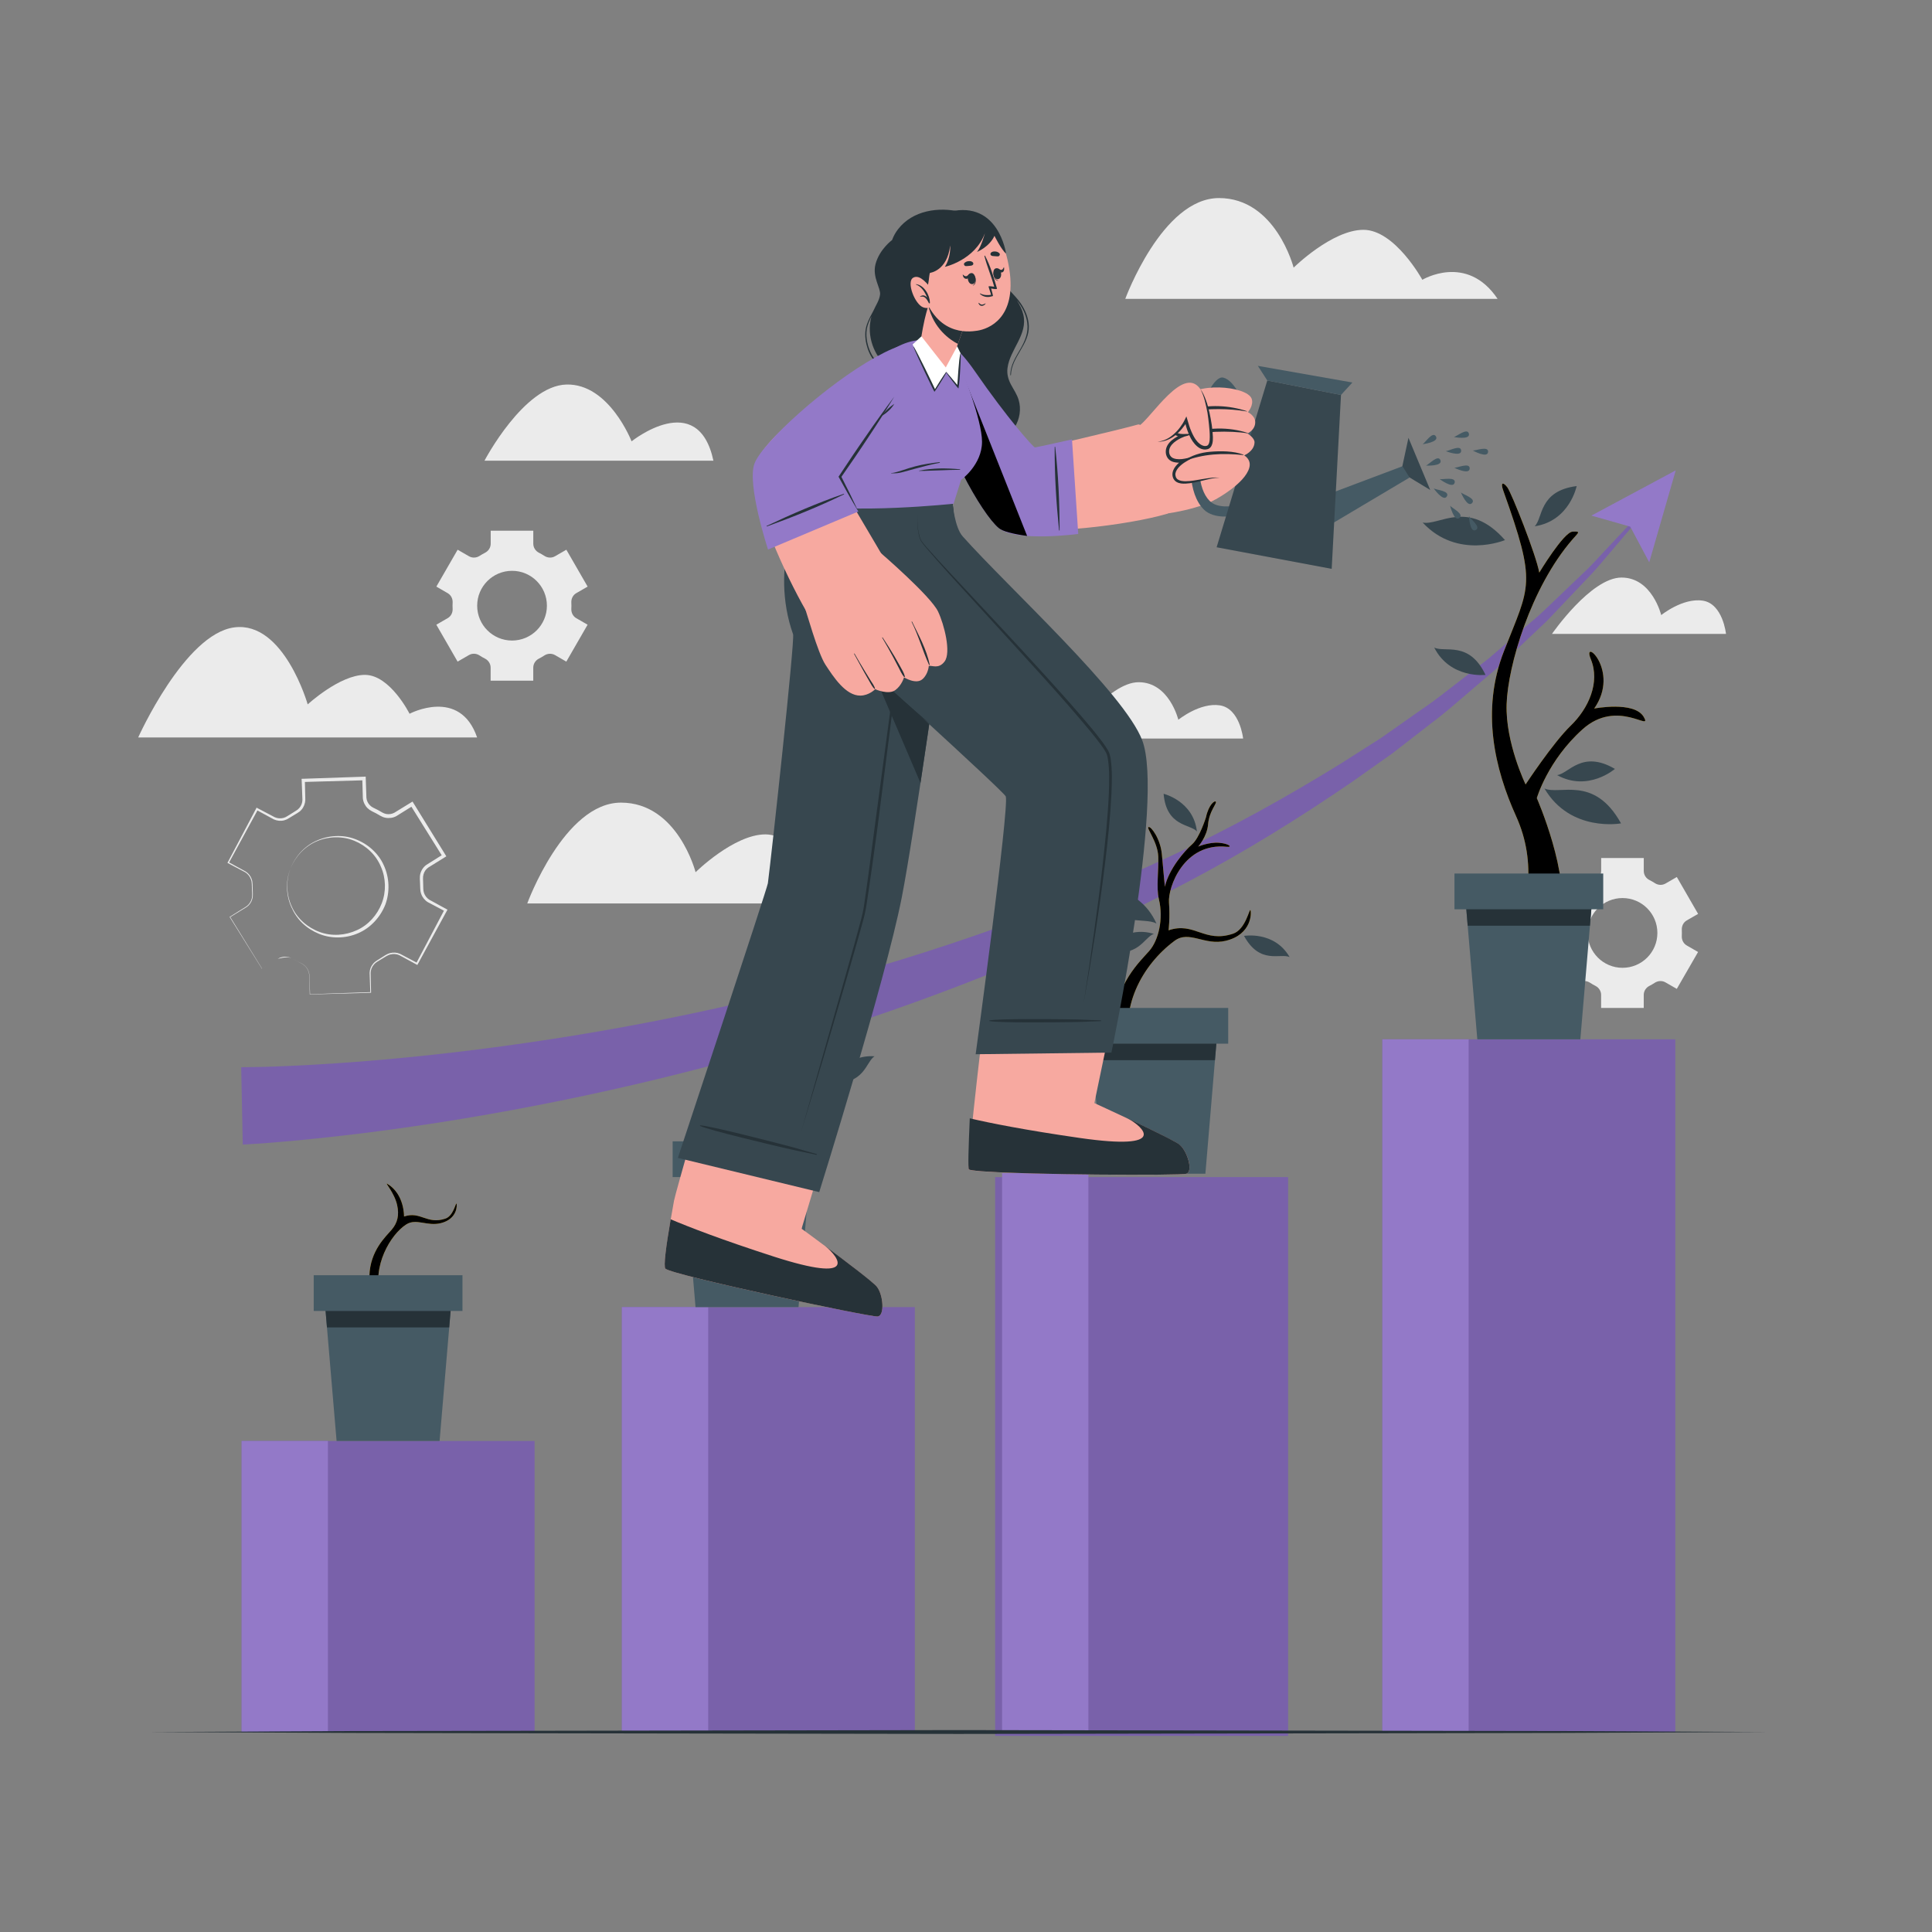 <?xml version="1.0" encoding="UTF-8" standalone="no"?>
<!DOCTYPE svg PUBLIC "-//W3C//DTD SVG 1.1//EN" "http://www.w3.org/Graphics/SVG/1.1/DTD/svg11.dtd">
<svg version="1.1" xmlns="http://www.w3.org/2000/svg" xmlns:xlink="http://www.w3.org/1999/xlink" preserveAspectRatio="xMidYMid meet" viewBox="0 0 640 640" width="640" height="640"><rect x="0" y="0" width="640" height="640" fill="#808080" stroke="none"/><defs><path d="M96.74 317.47C97.47 317.86 98.16 318.3 98.9 318.65C99.63 319.02 100.42 319.34 101 319.93C101.61 320.49 102.07 321.21 102.31 322C102.57 322.8 102.51 323.64 102.55 324.46C102.56 324.79 102.62 326.43 102.72 329.39L102.67 329.34L122.79 328.65L122.67 328.76C122.54 324.88 122.46 322.72 122.44 322.28C122.46 321.17 122.89 320.06 123.63 319.21C124.36 318.33 125.43 317.88 126.28 317.28C126.42 317.19 127.52 316.51 127.65 316.42C128.13 316.12 128.64 315.87 129.19 315.73C130.28 315.44 131.48 315.51 132.52 315.97C132.9 316.18 134.82 317.18 138.26 319L137.87 319.11L147.26 301.29L147.44 301.88C143.99 300.05 142.08 299.04 141.7 298.84C140.68 298.21 139.9 297.22 139.52 296.1C139.31 295.53 139.22 294.94 139.21 294.36C139.21 294.25 139.19 293.72 139.15 292.76C139.11 291.8 139.09 291.26 139.08 291.16C139.05 290.57 139.1 289.95 139.26 289.38C139.57 288.22 140.29 287.16 141.29 286.47C141.65 286.24 143.49 285.09 146.8 283.01L146.62 283.8L135.96 266.71L136.82 266.91C133.49 268.98 131.65 270.13 131.28 270.36C130.2 270.94 128.91 271.12 127.7 270.89C127.1 270.78 126.53 270.55 126 270.24C125.91 270.19 125.45 269.92 124.62 269.45C123.77 269.02 123.29 268.78 123.2 268.73C122.65 268.46 122.15 268.1 121.71 267.67C120.86 266.8 120.31 265.63 120.2 264.42C120.19 263.98 120.13 261.81 120.01 257.9L120.61 258.48L100.48 259.04L100.99 258.5C101.08 262.41 101.13 264.58 101.14 265.02C101.09 266.21 100.63 267.37 99.85 268.26C99.46 268.7 98.98 269.08 98.47 269.36C98.38 269.41 97.92 269.69 97.1 270.19C96.28 270.69 95.82 270.97 95.73 271.02C95.24 271.35 94.69 271.6 94.13 271.75C92.99 272.04 91.76 271.92 90.7 271.43C90.32 271.22 88.41 270.19 84.98 268.32L85.44 268.18L75.8 285.87L75.71 285.59C79.12 287.45 81.02 288.49 81.39 288.7C82.34 289.3 83.06 290.23 83.4 291.28C83.78 292.35 83.63 293.47 83.71 294.53C83.7 295.6 83.89 296.71 83.58 297.79C83.3 298.85 82.64 299.81 81.74 300.44C81.37 300.66 79.53 301.8 76.22 303.84L76.25 303.74L86.82 320.88L86.8 320.88L92.02 317.63C94.19 317.02 95.76 316.97 96.74 317.47ZM86.78 320.89L86.77 320.9L86.76 320.89L76.1 303.8L76.06 303.74L76.12 303.7C79.42 301.64 81.25 300.5 81.61 300.27C82.48 299.65 83.11 298.73 83.38 297.71C83.67 296.68 83.47 295.61 83.47 294.52C83.39 293.43 83.51 292.35 83.14 291.36C82.79 290.36 82.11 289.5 81.23 288.95C80.85 288.75 78.94 287.75 75.52 285.93L75.34 285.84L75.44 285.66L84.84 267.85L84.99 267.54L85.3 267.71C88.72 269.51 90.63 270.51 91.01 270.71C91.92 271.12 92.95 271.2 93.91 270.94C94.39 270.82 94.83 270.6 95.24 270.32C95.34 270.26 95.8 269.97 96.64 269.45C97.48 268.92 97.94 268.63 98.03 268.58C98.46 268.33 98.84 268.03 99.16 267.65C99.8 266.91 100.16 265.95 100.18 264.98C100.17 264.55 100.09 262.4 99.94 258.54L99.9 257.99L100.43 257.98L120.55 257.29L121.14 257.26L121.16 257.85C121.29 261.71 121.37 263.86 121.38 264.29C121.47 265.22 121.89 266.12 122.56 266.78C122.89 267.12 123.29 267.39 123.71 267.59C123.81 267.64 124.3 267.88 125.18 268.32C126.04 268.81 126.52 269.08 126.62 269.14C127.03 269.37 127.46 269.55 127.92 269.64C128.84 269.82 129.82 269.66 130.64 269.22C131 268.99 132.83 267.87 136.13 265.85L136.66 265.53L136.98 266.05L147.56 283.19L147.85 283.68L147.37 283.97C144.08 286.01 142.25 287.14 141.89 287.37C141.11 287.9 140.53 288.74 140.29 289.66C140.16 290.12 140.11 290.6 140.13 291.09C140.14 291.2 140.15 291.74 140.18 292.72C140.21 293.69 140.22 294.23 140.22 294.34C140.22 294.83 140.3 295.32 140.45 295.78C140.76 296.7 141.38 297.5 142.19 298.03C142.57 298.24 144.46 299.27 147.85 301.13L148.24 301.33L148.03 301.72L138.39 319.4L138.25 319.66L138 319.52C134.59 317.67 132.7 316.64 132.33 316.44C131.4 316 130.32 315.92 129.32 316.18C128.31 316.41 127.47 317.1 126.51 317.64C125.59 318.24 124.59 318.66 123.92 319.46C123.22 320.22 122.8 321.25 122.78 322.28C122.79 322.72 122.83 324.87 122.92 328.75L122.92 328.86L122.8 328.86L102.67 329.43L102.62 329.43L102.62 329.38C102.53 326.42 102.49 324.78 102.48 324.45C102.44 323.63 102.5 322.8 102.25 322.02C102.02 321.24 101.57 320.52 100.97 319.96C100.38 319.37 99.62 319.05 98.89 318.66C98.15 318.3 97.46 317.86 96.74 317.47C95.28 316.73 93.43 316.74 92.02 317.63C91.32 318.06 89.58 319.15 86.78 320.89Z" id="ctA01RydV"></path><path d="M104.79 278.53C108.72 276.72 113.41 276.38 117.55 277.92C121.68 279.42 125.31 282.53 127.13 286.62C129.01 290.67 129.2 295.47 127.64 299.69C125.98 303.84 122.74 307.4 118.62 309.15C114.52 310.92 109.75 311.02 105.66 309.34C103.64 308.5 101.75 307.32 100.17 305.8C98.6 304.29 97.36 302.44 96.5 300.45C94.72 296.49 94.6 291.83 96.18 287.8C97.73 283.78 100.81 280.3 104.79 278.53ZM96.68 300.37C98.44 304.31 101.94 307.3 105.91 308.74C109.9 310.21 114.39 309.89 118.18 308.15C122.02 306.45 124.97 303.1 126.46 299.23C127.96 295.37 127.86 290.89 126.16 287.07C124.56 283.19 121.27 280.11 117.35 278.51C113.42 276.9 108.84 277 104.9 278.69C100.9 280.39 97.78 283.81 96.18 287.8C94.67 291.86 94.86 296.48 96.68 300.37Z" id="dgRMhUh8c"></path><path d="M555.47 290.52C553.23 291.81 551.98 292.53 551.73 292.68C550.63 293.32 549.27 293.25 548.21 292.56C547.62 292.18 547.01 291.83 546.38 291.51C545.25 290.94 544.52 289.8 544.52 288.53C544.52 288.24 544.52 286.81 544.52 284.22L530.41 284.22C530.41 286.81 530.41 288.24 530.41 288.53C530.41 289.8 529.68 290.94 528.55 291.51C527.92 291.83 527.31 292.19 526.72 292.56C525.66 293.25 524.3 293.32 523.2 292.68C522.95 292.53 521.7 291.81 519.46 290.52L512.41 302.74C514.66 304.04 515.91 304.76 516.16 304.9C517.26 305.54 517.86 306.75 517.8 308.01C517.78 308.36 517.77 308.7 517.77 309.05C517.77 309.4 517.78 309.74 517.8 310.09C517.86 311.35 517.26 312.56 516.16 313.18C515.91 313.33 514.65 314.05 512.4 315.36L519.45 327.58C521.7 326.29 522.95 325.57 523.2 325.42C524.3 324.78 525.66 324.84 526.72 325.55C527.31 325.93 527.91 326.28 528.54 326.6C529.66 327.17 530.39 328.31 530.39 329.58C530.39 329.87 530.39 331.31 530.39 333.89L544.51 333.89C544.51 331.31 544.51 329.87 544.51 329.58C544.51 328.31 545.24 327.17 546.37 326.6C546.99 326.28 547.6 325.93 548.18 325.55C549.25 324.86 550.6 324.79 551.7 325.42C551.95 325.57 553.2 326.29 555.46 327.58L562.51 315.36C560.26 314.06 559.01 313.34 558.76 313.2C557.66 312.57 557.06 311.35 557.12 310.1C557.13 309.75 557.14 309.41 557.14 309.05C557.14 308.7 557.13 308.36 557.12 308.01C557.06 306.75 557.66 305.53 558.76 304.9C559.01 304.76 560.26 304.04 562.52 302.74L555.47 290.52ZM537.48 320.6C531.1 320.6 525.93 315.42 525.93 309.05C525.93 302.66 531.11 297.49 537.48 297.49C543.86 297.49 549.03 302.66 549.03 309.05C549.03 315.44 543.86 320.6 537.48 320.6Z" id="cWB9gQvdD"></path><path d="M187.61 182.1C185.37 183.4 184.12 184.12 183.87 184.26C182.77 184.9 181.41 184.84 180.35 184.15C179.76 183.76 179.15 183.42 178.52 183.1C177.39 182.52 176.66 181.38 176.66 180.12C176.66 179.83 176.66 178.39 176.66 175.8L162.55 175.8C162.55 178.39 162.55 179.83 162.55 180.12C162.55 181.38 161.82 182.52 160.69 183.1C160.06 183.42 159.45 183.78 158.86 184.15C157.8 184.84 156.44 184.9 155.34 184.26C155.09 184.12 153.84 183.4 151.6 182.1L144.55 194.32C146.8 195.62 148.05 196.34 148.3 196.49C149.4 197.13 150 198.33 149.94 199.6C149.93 199.94 149.91 200.29 149.91 200.63C149.91 200.98 149.93 201.32 149.94 201.67C150 202.94 149.4 204.14 148.3 204.77C148.05 204.91 146.79 205.64 144.54 206.94L151.59 219.17C153.84 217.87 155.09 217.15 155.34 217C156.44 216.36 157.8 216.43 158.86 217.13C159.45 217.52 160.05 217.86 160.68 218.18C161.8 218.76 162.53 219.9 162.53 221.16C162.53 221.45 162.53 222.89 162.53 225.48L176.65 225.48C176.65 222.89 176.65 221.45 176.65 221.16C176.65 219.9 177.38 218.76 178.51 218.18C179.14 217.86 179.74 217.52 180.33 217.13C181.39 216.44 182.74 216.38 183.85 217C184.1 217.15 185.35 217.87 187.6 219.17L194.65 206.94C192.4 205.65 191.15 204.93 190.9 204.78C189.8 204.15 189.2 202.94 189.26 201.68C189.27 201.34 189.29 200.99 189.29 200.63C189.29 200.29 189.27 199.94 189.26 199.6C189.2 198.33 189.8 197.11 190.9 196.49C191.15 196.34 192.4 195.62 194.66 194.32L187.61 182.1ZM169.62 212.19C163.24 212.19 158.07 207.02 158.07 200.65C158.07 194.26 163.25 189.09 169.62 189.09C176 189.08 181.17 194.26 181.17 200.65C181.17 207.03 176 212.19 169.62 212.19Z" id="a1eqevFPGS"></path><path d="M372.76 99.01C372.76 99.01 384.98 65.61 403.81 65.61C422.63 65.61 428.53 88.66 428.53 88.66C428.53 88.66 441.23 76.13 451.66 76.13C462.09 76.13 471.17 92.68 471.17 92.68C471.17 92.68 485.9 83.8 496.1 99.01C471.43 99.01 385.09 99.01 372.76 99.01Z" id="j6krVscfc9"></path><path d="M174.66 299.28C174.66 299.28 186.88 265.88 205.71 265.88C224.52 265.88 230.42 288.93 230.42 288.93C230.42 288.93 243.12 276.4 253.55 276.4C263.99 276.4 273.06 292.95 273.06 292.95C273.06 292.95 287.78 284.06 298 299.28C273.33 299.28 186.99 299.28 174.66 299.28Z" id="a2epyW4MI"></path><path d="M514.12 209.98C514.12 209.98 527 191.32 537.15 191.32C547.3 191.32 550.3 203.76 550.3 203.76C550.3 203.76 557.45 197.95 564.1 198.98C570.73 200.02 571.76 209.98 571.76 209.98C560.23 209.98 519.89 209.98 514.12 209.98Z" id="b1h4QOAl4w"></path><path d="M354.16 244.65C354.16 244.65 367.04 225.99 377.19 225.99C387.34 225.99 390.34 238.43 390.34 238.43C390.34 238.43 397.49 232.62 404.13 233.66C410.76 234.71 411.8 244.65 411.8 244.65C400.27 244.65 359.93 244.65 354.16 244.65Z" id="b5beMDMPc8"></path><path d="M45.78 244.29C45.78 244.29 61.16 209.96 77.61 207.83C94.05 205.68 101.93 233.34 101.93 233.34C101.93 233.34 112.54 223.56 120.88 223.56C129.23 223.56 135.67 236.44 135.67 236.44C135.67 236.44 152.33 227.6 158.05 244.29C135.6 244.29 57.01 244.29 45.78 244.29Z" id="cn644PC6a"></path><path d="M160.49 152.61C160.49 152.61 173.52 127.74 187.65 127.38C201.78 127.02 209.22 146.2 209.22 146.2C209.22 146.2 231.18 128.56 236.33 152.61C221.16 152.61 168.07 152.61 160.49 152.61Z" id="b1C1tj2yjS"></path><path d="M177.09 477.34C177.09 477.34 177.09 477.34 177.09 477.34C177.09 535.19 177.09 567.33 177.09 573.75C177.09 573.75 177.09 573.75 177.09 573.75C118.86 573.75 86.51 573.75 80.04 573.75C80.04 573.75 80.04 573.75 80.04 573.75C80.04 515.91 80.04 483.77 80.04 477.34C80.04 477.34 80.04 477.34 80.04 477.34C138.27 477.34 170.62 477.34 177.09 477.34Z" id="c3YO8kjn6P"></path><path d="M108.63 477.34C108.63 477.34 108.63 477.34 108.63 477.34C108.63 535.19 108.63 567.33 108.63 573.75C108.63 573.75 108.63 573.75 108.63 573.75C91.48 573.75 81.94 573.75 80.04 573.75C80.04 573.75 80.04 573.75 80.04 573.75C80.04 515.91 80.04 483.77 80.04 477.34C80.04 477.34 80.04 477.34 80.04 477.34C97.19 477.34 106.73 477.34 108.63 477.34Z" id="j1cJtkJa41"></path><path d="M303.05 432.99C303.05 432.99 303.05 432.99 303.05 432.99C303.05 517.45 303.05 564.37 303.05 573.75C303.05 573.75 303.05 573.75 303.05 573.75C244.82 573.75 212.47 573.75 206 573.75C206 573.75 206 573.75 206 573.75C206 489.3 206 442.38 206 432.99C206 432.99 206 432.99 206 432.99C264.23 432.99 296.58 432.99 303.05 432.99Z" id="aaHoHwDT8"></path><path d="M234.6 432.99C234.6 432.99 234.6 432.99 234.6 432.99C234.6 517.45 234.6 564.37 234.6 573.75C234.6 573.75 234.6 573.75 234.6 573.75C217.44 573.75 207.91 573.75 206 573.75C206 573.75 206 573.75 206 573.75C206 489.3 206 442.38 206 432.99C206 432.99 206 432.99 206 432.99C223.16 432.99 232.69 432.99 234.6 432.99Z" id="a1SpDHiR6B"></path><path d="M426.7 389.92C426.7 389.92 426.7 389.92 426.7 389.92C426.7 500.98 426.7 562.69 426.7 575.03C426.7 575.03 426.7 575.03 426.7 575.03C368.47 575.03 336.12 575.03 329.65 575.03C329.65 575.03 329.65 575.03 329.65 575.03C329.65 463.96 329.65 402.26 329.65 389.92C329.65 389.92 329.65 389.92 329.65 389.92C387.88 389.92 420.23 389.92 426.7 389.92Z" id="dGhJzLoAK"></path><path d="M360.55 388.63C360.55 388.63 360.55 388.63 360.55 388.63C360.55 499.7 360.55 561.4 360.55 573.74C360.55 573.74 360.55 573.74 360.55 573.74C343.39 573.74 333.86 573.74 331.95 573.74C331.95 573.74 331.95 573.74 331.95 573.74C331.95 462.67 331.95 400.97 331.95 388.63C331.95 388.63 331.95 388.63 331.95 388.63C349.11 388.63 358.64 388.63 360.55 388.63Z" id="bniHkpSRC"></path><path d="M554.97 344.28C554.97 344.28 554.97 344.28 554.97 344.28C554.97 481.96 554.97 558.46 554.97 573.75C554.97 573.75 554.97 573.75 554.97 573.75C496.74 573.75 464.39 573.75 457.92 573.75C457.92 573.75 457.92 573.75 457.92 573.75C457.92 436.07 457.92 359.57 457.92 344.28C457.92 344.28 457.92 344.28 457.92 344.28C516.15 344.28 548.5 344.28 554.97 344.28Z" id="a48ghfy4Dy"></path><path d="M486.51 344.28C486.51 344.28 486.51 344.28 486.51 344.28C486.51 481.96 486.51 558.46 486.51 573.75C486.51 573.75 486.51 573.75 486.51 573.75C469.36 573.75 459.83 573.75 457.92 573.75C457.92 573.75 457.92 573.75 457.92 573.75C457.92 436.07 457.92 359.57 457.92 344.28C457.92 344.28 457.92 344.28 457.92 344.28C475.08 344.28 484.61 344.28 486.51 344.28Z" id="eL47vLiqn"></path><path d="M87.55 353.41C90.16 353.32 92.79 353.25 95.41 353.12C100.66 352.9 105.93 352.6 111.21 352.24C121.75 351.56 132.3 350.57 142.83 349.46C163.9 347.17 184.93 344.13 205.84 340.33C226.74 336.53 247.5 331.95 268.08 326.6C288.64 321.17 308.98 314.9 329.02 307.8C349.12 300.78 368.75 292.5 388.03 283.48C407.37 274.53 426.01 264.15 444.16 252.95C445.06 252.37 449.56 249.51 457.65 244.35C465.51 238.82 469.87 235.76 470.74 235.14C475.19 232.16 479.35 228.82 483.57 225.56C483.99 225.23 486.1 223.59 489.91 220.64L493.08 218.18L496.13 215.57C503.43 209.3 507.49 205.81 508.3 205.11C510.37 203.41 512.24 201.5 514.19 199.67C514.57 199.3 516.51 197.46 519.99 194.13C523.47 190.8 525.41 188.95 525.8 188.58C527.72 186.71 529.48 184.7 531.34 182.75C532.07 181.97 535.74 178.06 542.34 171.01L543.06 171.63C536.8 179 533.32 183.1 532.62 183.92C530.85 185.95 529.18 188.06 527.33 190.02C526.96 190.41 525.11 192.36 521.77 195.87C518.42 199.39 516.57 201.34 516.2 201.73C514.33 203.67 512.54 205.69 510.53 207.49C509.74 208.24 505.83 211.94 498.78 218.62L495.83 221.4L492.76 224.02C489.07 227.18 487.01 228.93 486.6 229.28C482.5 232.79 478.45 236.36 474.11 239.58C473.26 240.25 468.99 243.56 461.3 249.52C453.36 255.14 448.95 258.26 448.06 258.89C430.23 271.11 411.8 282.55 392.6 292.58C373.45 302.69 353.87 312.07 333.77 320.19C313.7 328.39 293.3 335.78 272.6 342.32C251.89 348.77 230.92 354.45 209.77 359.37C188.61 364.28 167.27 368.42 145.77 371.8C135.01 373.45 124.24 374.98 113.38 376.2C107.97 376.83 102.53 377.4 97.07 377.9C94.35 378.17 91.61 378.37 88.86 378.6C86.07 378.81 83.42 379 80.42 379.16C80.39 377.45 80.21 368.91 79.9 353.54C83.28 353.5 85.84 353.46 87.55 353.41Z" id="c3HQKt7wqi"></path><path d="M540.04 174.46L527.17 170.8L555.11 155.81L546.33 186.28L540.04 174.46Z" id="f2PEHKE2nX"></path><path d="M496.87 337.03C496.87 337.03 495.45 332.9 500.76 316.99C506.07 301.08 509.31 286.02 502.23 270.39C495.15 254.76 490.53 235.36 498.19 215.76C506.82 193.64 509.21 193.96 497.97 162.49C496.98 159.74 497.92 159.62 499.29 161.39C500.67 163.16 508.93 183.99 509.9 189.69C509.9 189.69 517.96 176.33 520.91 176.12C523.85 175.93 522.84 176.45 520.91 178.68C507.08 194.64 499.48 220.55 499.08 233.32C498.69 246.1 505.37 259.86 505.37 259.86C505.37 259.86 514.41 246.1 520.31 240.4C526.21 234.71 530.14 226.05 526.99 218.39C523.84 210.72 536.88 222.12 528.1 234.71C528.1 234.71 541.34 232.15 544.49 237.46C547.63 242.77 535.83 231.17 524.24 241.59C512.64 252.01 509.09 264.39 509.09 264.39C509.09 264.39 520.38 290.11 516.76 304.49C510.89 327.89 515.2 337.03 515.2 337.03C511.53 337.03 498.7 337.03 496.87 337.03Z" id="a19Nd7CJw"></path><path d="M496.87 337.03C496.87 337.03 495.45 332.9 500.76 316.99C506.07 301.08 509.31 286.02 502.23 270.39C495.15 254.76 490.53 235.36 498.19 215.76C506.82 193.64 509.21 193.96 497.97 162.49C496.98 159.74 497.92 159.62 499.29 161.39C500.67 163.16 508.93 183.99 509.9 189.69C509.9 189.69 517.96 176.33 520.91 176.12C523.85 175.93 522.84 176.45 520.91 178.68C507.08 194.64 499.48 220.55 499.08 233.32C498.69 246.1 505.37 259.86 505.37 259.86C505.37 259.86 514.41 246.1 520.31 240.4C526.21 234.71 530.14 226.05 526.99 218.39C523.84 210.72 536.88 222.12 528.1 234.71C528.1 234.71 541.34 232.15 544.49 237.46C547.63 242.77 535.83 231.17 524.24 241.59C512.64 252.01 509.09 264.39 509.09 264.39C509.09 264.39 520.38 290.11 516.76 304.49C510.89 327.89 515.2 337.03 515.2 337.03C511.53 337.03 498.7 337.03 496.87 337.03Z" id="b2kwhHob7c"></path><path d="M536.98 272.75C536.98 272.76 520.22 275.83 511.62 261.19C516.69 263.5 528.06 256.65 536.98 272.75Z" id="f1r05H4Ash"></path><path d="M498.55 178.91C498.55 178.9 482.83 185.53 471.27 173.1C476.72 174.26 486.35 165.1 498.55 178.91Z" id="j69f7I5t4g"></path><path d="M534.96 254.71C534.96 254.71 526.07 262.44 515.8 256.76C519.63 256.35 523.99 248.28 534.96 254.71Z" id="c2QmiTSGc7"></path><path d="M522.29 161.02C522.29 161.02 519.97 172.58 508.38 174.34C511.16 171.68 509.67 162.62 522.29 161.02Z" id="aazmmSBkK"></path><path d="M492.1 223.57C492.1 223.57 480.4 224.95 475.1 214.5C478.5 216.31 486.64 212.08 492.1 223.57Z" id="bjnrUU0v4"></path><path d="M486.19 306.66L489.38 344.28L523.51 344.28L526.69 306.66L527.73 294.32L485.16 294.32L486.19 306.66Z" id="b3vYOfevF"></path><path d="M486.19 306.66L526.69 306.66L527.73 294.32L485.16 294.32L486.19 306.66Z" id="d7574is9Z0"></path><path d="M481.81 301.21C481.81 301.21 481.81 301.21 481.81 301.21C481.81 294.1 481.81 290.16 481.81 289.37C481.81 289.37 481.81 289.37 481.81 289.37C511.38 289.37 527.8 289.37 531.09 289.37C531.09 289.37 531.09 289.37 531.09 289.37C531.09 296.47 531.09 300.42 531.09 301.21C531.09 301.21 531.09 301.21 531.09 301.21C501.52 301.21 485.09 301.21 481.81 301.21Z" id="eXWUn0dW5"></path><path d="M391.51 378.07C391.51 378.07 377.98 359.21 374.92 349.1C370.39 334.14 378.3 319.67 389.07 311.67C393.96 308.04 398.98 313.35 406.05 311.65C414.77 309.54 414.57 302.25 414.23 301.52C413.89 300.79 412.66 307.88 408.5 309.29C398.92 312.51 395.67 305.25 387.1 308.18C387.1 308.18 387.63 304.07 387.24 299C386.84 293.93 392.19 278.97 406.46 280.51C408.31 280.7 407.19 279.46 403.83 279.19C400.47 278.92 396.91 280.44 396.91 280.44C396.91 280.44 399.87 277.15 400.2 273C400.54 268.86 403.03 266.28 402.78 265.63C402.51 264.98 400.41 266.43 399.49 270.76C399.49 270.76 397.38 277.55 394.88 279.71C392.38 281.89 387.2 287.89 385.88 293.75C385.88 293.75 385.51 290.07 384.88 283C384.42 277.83 381.26 273.66 380.47 273.98C379.67 274.31 383.5 278.85 383.69 283.72C383.88 288.6 382.96 293.86 383.91 297.9C385.45 304.36 383.82 311.43 380.72 314.99C377.62 318.55 369.6 325.8 369.2 338.84C368.81 351.88 373.61 372.67 370.32 378.07C374.56 378.07 389.39 378.07 391.51 378.07Z" id="a36euWgWeN"></path><path d="M391.51 378.07C391.51 378.07 377.98 359.21 374.92 349.1C370.39 334.14 378.3 319.67 389.07 311.67C393.96 308.04 398.98 313.35 406.05 311.65C414.77 309.54 414.57 302.25 414.23 301.52C413.89 300.79 412.66 307.88 408.5 309.29C398.92 312.51 395.67 305.25 387.1 308.18C387.1 308.18 387.63 304.07 387.24 299C386.84 293.93 392.19 278.97 406.46 280.51C408.31 280.7 407.19 279.46 403.83 279.19C400.47 278.92 396.91 280.44 396.91 280.44C396.91 280.44 399.87 277.15 400.2 273C400.54 268.86 403.03 266.28 402.78 265.63C402.51 264.98 400.41 266.43 399.49 270.76C399.49 270.76 397.38 277.55 394.88 279.71C392.38 281.89 387.2 287.89 385.88 293.75C385.88 293.75 385.51 290.07 384.88 283C384.42 277.83 381.26 273.66 380.47 273.98C379.67 274.31 383.5 278.85 383.69 283.72C383.88 288.6 382.96 293.86 383.91 297.9C385.45 304.36 383.82 311.43 380.72 314.99C377.62 318.55 369.6 325.8 369.2 338.84C368.81 351.88 373.61 372.67 370.32 378.07C374.56 378.07 389.39 378.07 391.51 378.07Z" id="c8CxcXjWjC"></path><path d="M362.41 293.6C362.41 293.6 377.11 292.56 383.1 305.95C378.96 303.48 368.54 308.29 362.41 293.6Z" id="aErSSkkkS"></path><path d="M366.37 314.46C366.37 314.46 372.54 306.36 382.22 309.36C379.05 310.38 376.79 317.98 366.37 314.46Z" id="a2ci9nAEk"></path><path d="M412.1 310.02C412.1 310.04 422.12 308.27 427.2 317.04C424.18 315.63 417.36 319.69 412.1 310.02Z" id="a1FEAiiI1w"></path><path d="M385.46 262.96C385.46 262.94 395.35 265.35 396.49 275.42C394.29 272.93 386.41 273.91 385.46 262.96Z" id="a1dCbrzyT"></path><path d="M361.97 351.19L365.16 388.81L399.3 388.81L402.47 351.19L403.52 338.85L360.93 338.85L361.97 351.19Z" id="a14znubB6"></path><path d="M361.97 351.19L402.47 351.19L403.52 338.85L360.93 338.85L361.97 351.19Z" id="a9JwU6TD1h"></path><path d="M357.58 345.73C357.58 345.73 357.58 345.73 357.58 345.73C357.58 338.63 357.58 334.68 357.58 333.89C357.58 333.89 357.58 333.89 357.58 333.89C387.15 333.89 403.57 333.89 406.86 333.89C406.86 333.89 406.86 333.89 406.86 333.89C406.86 340.99 406.86 344.94 406.86 345.73C406.86 345.73 406.86 345.73 406.86 345.73C377.29 345.73 360.86 345.73 357.58 345.73Z" id="i2caHJSDdE"></path><path d="M256.95 419.09C256.95 419.09 245.99 403.81 243.51 395.62C239.83 383.49 246.25 371.77 254.96 365.29C258.92 362.35 262.99 366.65 268.74 365.27C275.8 363.55 275.63 357.65 275.37 357.06C275.08 356.47 274.1 362.22 270.72 363.36C262.96 365.96 260.33 360.08 253.38 362.46C253.38 362.46 253.16 359.14 253.49 355.03C254.19 346.3 261.34 339.99 261.34 339.99C261.34 339.99 263.74 337.32 264 333.96C264.27 330.59 266.29 328.52 266.09 327.98C265.87 327.44 264.17 328.62 263.42 332.14C263.42 332.14 261.72 337.63 259.69 339.4C257.66 341.16 253.45 346.03 252.39 350.78C252.39 350.78 250.73 365.11 248.22 367.99C245.71 370.87 239.21 376.76 238.89 387.32C238.54 397.87 242.43 414.71 239.77 419.09C243.2 419.09 255.23 419.09 256.95 419.09Z" id="h1wZ5ZvlGo"></path><path d="M256.95 419.09C256.95 419.09 245.99 403.81 243.51 395.62C239.83 383.49 246.25 371.77 254.96 365.29C258.92 362.35 262.99 366.65 268.74 365.27C275.8 363.55 275.63 357.65 275.37 357.06C275.08 356.47 274.1 362.22 270.72 363.36C262.96 365.96 260.33 360.08 253.38 362.46C253.38 362.46 253.16 359.14 253.49 355.03C254.19 346.3 261.34 339.99 261.34 339.99C261.34 339.99 263.74 337.32 264 333.96C264.27 330.59 266.29 328.52 266.09 327.98C265.87 327.44 264.17 328.62 263.42 332.14C263.42 332.14 261.72 337.63 259.69 339.4C257.66 341.16 253.45 346.03 252.39 350.78C252.39 350.78 250.73 365.11 248.22 367.99C245.71 370.87 239.21 376.76 238.89 387.32C238.54 397.87 242.43 414.71 239.77 419.09C243.2 419.09 255.23 419.09 256.95 419.09Z" id="awPG8SsQI"></path><path d="M237.71 344.52C237.71 344.52 247.85 345.41 250.47 355.22C247.92 353.08 240.28 355.22 237.71 344.52Z" id="b3V9W1757C"></path><path d="M275.46 358.53C275.46 358.53 279.58 349.22 289.7 349.91C286.85 351.63 286.41 359.56 275.46 358.53Z" id="a61rnOMd4"></path><path d="M257.47 313.21C257.47 313.2 266.32 318.25 264.6 328.25C263.17 325.24 255.33 323.99 257.47 313.21Z" id="a3ud0dQjZE"></path><path d="M227.21 395.37L230.4 432.99L264.52 432.99L267.71 395.37L268.75 383.03L226.18 383.03L227.21 395.37Z" id="eOE94RXUH"></path><path d="M227.21 395.37L267.71 395.37L268.75 383.03L226.18 383.03L227.21 395.37Z" id="a1uCIjBPv0"></path><path d="M222.82 389.92C222.82 389.92 222.82 389.92 222.82 389.92C222.82 382.81 222.82 378.87 222.82 378.08C222.82 378.08 222.82 378.08 222.82 378.08C252.39 378.08 268.81 378.08 272.1 378.08C272.1 378.08 272.1 378.08 272.1 378.08C272.1 385.18 272.1 389.13 272.1 389.92C272.1 389.92 272.1 389.92 272.1 389.92C242.53 389.92 226.1 389.92 222.82 389.92Z" id="cApqM6eGx"></path><path d="M136.66 447.72C136.66 447.72 128 435.65 126.04 429.18C123.14 419.59 129.33 408.92 134.6 405.59C137.91 403.5 141.45 406.29 145.98 405.19C151.56 403.83 151.44 399.17 151.22 398.71C151 398.25 150.22 402.8 147.54 403.69C141.41 405.75 139.33 401.11 133.84 402.99C133.84 402.99 134.04 395.59 128.32 392.17C127.3 391.56 130.67 395.09 131.57 399.24C132.27 402.49 131.74 405.01 129.74 407.37C127.78 409.67 122.61 414.29 122.37 422.64C122.11 430.96 125.18 444.27 123.08 447.72C125.8 447.72 135.31 447.72 136.66 447.72Z" id="a1WRa87tP2"></path><path d="M136.66 447.72C136.66 447.72 128 435.65 126.04 429.18C123.14 419.59 129.33 408.92 134.6 405.59C137.91 403.5 141.45 406.29 145.98 405.19C151.56 403.83 151.44 399.17 151.22 398.71C151 398.25 150.22 402.8 147.54 403.69C141.41 405.75 139.33 401.11 133.84 402.99C133.84 402.99 134.04 395.59 128.32 392.17C127.3 391.56 130.67 395.09 131.57 399.24C132.27 402.49 131.74 405.01 129.74 407.37C127.78 409.67 122.61 414.29 122.37 422.64C122.11 430.96 125.18 444.27 123.08 447.72C125.8 447.72 135.31 447.72 136.66 447.72Z" id="aiyR9Q723"></path><path d="M108.31 439.72L111.5 477.34L145.62 477.34L148.81 439.72L149.85 427.39L107.28 427.39L108.31 439.72Z" id="a5NQ1iESb"></path><path d="M108.31 439.72L148.81 439.72L149.85 427.39L107.28 427.39L108.31 439.72Z" id="afwWBNeMB"></path><path d="M103.92 434.28C103.92 434.28 103.92 434.28 103.92 434.28C103.92 427.17 103.92 423.23 103.92 422.44C103.92 422.44 103.92 422.44 103.92 422.44C133.49 422.44 149.91 422.44 153.2 422.44C153.2 422.44 153.2 422.44 153.2 422.44C153.2 429.54 153.2 433.49 153.2 434.28C153.2 434.28 153.2 434.28 153.2 434.28C123.63 434.28 107.2 434.28 103.92 434.28Z" id="bnLdWI3ZT"></path><path d="M116.25 573.43L183.33 573.33L317.5 573.11L451.67 573.32L518.76 573.43L585.83 573.75L518.76 574.06L451.67 574.18L317.5 574.39L183.33 574.18L116.25 574.06L49.18 573.75L116.25 573.43Z" id="a3N3rSXrVN"></path><path d="M334.89 124.23C335.06 118.19 341.02 114.16 340.81 108C340.72 105.3 339.63 102.68 338.12 100.47C337.11 99 335.87 97.75 334.68 96.43C334.51 96.21 334.36 95.98 334.19 95.76C333.17 94.36 332.16 92.91 331.4 91.33C330.53 89.52 330.16 87.58 329.96 85.59C329.57 81.8 329.43 77.95 326.78 74.94C324.57 72.43 321.38 70.97 318.18 70.19C310.94 68.42 302.31 69.7 297.51 75.91C296.65 77.01 295.99 78.21 295.51 79.52C295.51 79.52 291.3 82.59 290.02 87.52C288.91 91.87 291.8 95.43 291.53 97.59C291.3 99.5 290.12 101.14 289.36 102.87C288.56 104.34 287.77 105.81 287.21 107.37C286.42 109.56 286.5 111.9 287.04 114.13C287.53 116.14 288.37 118.1 289.75 119.66C291.08 121.16 292.85 122.03 294.74 122.6C295.21 122.75 295.65 122.86 296.11 122.99C296.13 123 296.14 123 296.15 123.01C297.75 123.9 299.48 124.55 301 125.56C302.73 126.71 303.79 128.33 304.37 130.3C304.9 132.09 305.06 133.96 305.47 135.78C305.84 137.48 306.48 139.08 307.47 140.52C309.4 143.35 312.36 145.36 315.6 146.4C319.37 147.62 323.51 147.59 327.38 146.82C330.88 146.13 334.17 144.62 336.13 141.52C337.8 138.87 338.35 135.47 337.43 132.45C336.88 130.6 335.76 129.03 334.87 127.34C333.98 125.64 333.49 123.85 333.75 121.91C334.55 115.68 340.56 110.85 338.98 104.19C338.57 102.47 337.77 100.92 336.81 99.44C338.58 101.61 339.94 104.21 340.3 107.03C340.71 110.16 339.56 112.93 338.02 115.6C336.49 118.27 334.66 121.03 334.69 124.24C334.69 124.37 334.89 124.36 334.89 124.23ZM288.86 117.63C287.45 115.09 286.68 111.84 287.15 108.96C287.4 107.53 288.01 106.21 288.63 104.9C288.64 104.86 288.66 104.83 288.68 104.8C288.42 105.71 288.26 106.64 288.18 107.59C287.92 110.61 288.55 113.68 289.91 116.38C291.12 118.82 292.93 120.92 295.19 122.41C295.15 122.4 295.12 122.39 295.08 122.37C292.43 121.53 290.24 120.1 288.86 117.63Z" id="avvzAJkgu"></path><path d="M334.12 174.87C344.87 177.32 373.57 174.05 386.6 170.2C390.42 169.06 381 139.44 376.91 140.64C371.95 142.1 343.23 148.81 342.71 148.79C341.59 148.78 324.33 125.84 320.19 119.9C312.61 109.01 306.1 111.96 308.82 125.7C313.84 150.98 326.62 173.15 334.12 174.87Z" id="a7OvnAJkf"></path><path d="M379.89 170.43C376.34 169.72 371.49 146.44 373.9 143.62C376.31 140.81 395.51 131.1 401.94 131.95C408.38 132.78 408.29 162 402.66 165.42C397.22 168.72 383.44 171.12 379.89 170.43Z" id="b1nWGUleuT"></path><path d="M464.11 156.45L473.78 162.31L466.57 145.04L464.11 156.45Z" id="eHNWbvfo0"></path><path d="M432.41 178.72L466.94 158.19L464.59 154.45L439.63 163.85L432.41 178.72Z" id="a3PW7IdIe"></path><path d="M405.18 125.08C399.41 123.78 388.16 158.04 398.76 168.76C402.15 172.2 408.92 170.89 408.92 170.89C409.45 169.35 412.11 161.66 416.88 147.82C412.92 133.51 409.02 125.93 405.18 125.08ZM405.39 129.93C409.88 130.92 414.81 149.6 414.81 149.6C414.19 151.4 409.22 165.77 408.6 167.57C408.6 167.57 403.34 168.6 400.69 165.92C392.43 157.57 400.9 128.94 405.39 129.93Z" id="bXcuIlb8X"></path><path d="M403.02 181.29L419.81 126.04L444.22 130.84L441.14 188.44L403.02 181.29Z" id="b1Dhx8f5B6"></path><path d="M416.68 121.2L448 126.71L444.22 130.84L419.81 126.04L416.68 121.2Z" id="c7ghhxnxSe"></path><path d="M475.69 144.6C476.77 146.48 471.27 147.14 471.27 147.14C472.15 146.63 474.6 142.7 475.69 144.6Z" id="b2Yh3Lydat"></path><path d="M477.17 152.47C477.91 154.52 472.38 154.23 472.38 154.23C473.34 153.88 476.4 150.42 477.17 152.47Z" id="g1WJzOGrM"></path><path d="M484.03 149.31C484.1 151.49 478.94 149.45 478.94 149.45C479.96 149.42 483.98 147.12 484.03 149.31Z" id="b343blixgt"></path><path d="M486.85 155.24C486.72 157.42 481.75 154.95 481.75 154.95C482.77 155.01 486.98 153.06 486.85 155.24Z" id="aIC0B5Sn9"></path><path d="M486.6 143.7C487.05 145.84 481.61 144.76 481.61 144.76C482.61 144.55 486.14 141.56 486.6 143.7Z" id="m4BXQYIEJe"></path><path d="M492.94 149.75C492.72 151.93 487.87 149.23 487.87 149.23C488.88 149.33 493.17 147.58 492.94 149.75Z" id="demXT5H85"></path><path d="M479.27 164.46C478.13 166.33 474.93 161.79 474.93 161.79C475.8 162.32 480.42 162.6 479.27 164.46Z" id="b1Y1ktzu1z"></path><path d="M488.83 175.6C486.87 176.54 486.62 171 486.62 171C487.06 171.92 490.8 174.65 488.83 175.6Z" id="c2QAiP1bv"></path><path d="M483.42 171.6C481.68 172.91 480.36 167.52 480.36 167.52C480.97 168.34 485.17 170.28 483.42 171.6Z" id="hxhAuE4Si"></path><path d="M481.87 159.92C481.33 162.04 476.91 158.7 476.91 158.7C477.9 158.94 482.39 157.8 481.87 159.92Z" id="biyYgBdTd"></path><path d="M487.6 166.69C486.07 168.25 483.95 163.13 483.95 163.13C484.68 163.84 489.13 165.13 487.6 166.69Z" id="c838bzBrfH"></path><path d="M394.62 135.76C394.62 135.76 388.22 137.11 387.8 140.82C387.4 144.39 392.75 144.36 393.14 144.36C392.81 144.44 386.94 145.82 386.9 149.6C386.87 153.52 392.23 152.57 392.58 152.51C392.28 152.67 388.39 154.99 389 157.86C390.08 162.78 400.19 157.14 404.08 158.41C404.08 158.41 402.66 165.23 402.67 165.43C402.67 165.43 412.42 160.25 413.85 154.92C414.6 152.12 412.13 150.85 412.13 150.85C412.13 150.85 415.46 149.54 415.58 146.57C415.64 145.04 413.25 143.6 413.25 143.6C413.25 143.6 415.87 142.43 415.81 139.78C415.77 137.67 413.39 136.54 413.39 136.54C413.39 136.54 415.38 134.25 414.64 132.12C413.16 127.78 395.12 126.23 391.77 132.64C390.21 135.64 394.05 135.14 394.62 135.76Z" id="a3Mbhvcq0p"></path><path d="M413.06 136.21C407.24 134.25 400.27 133.89 394.38 135.72C394.19 135.79 394.2 136.12 394.43 136.1C400.86 135.37 406.62 135.23 413.03 136.3C413.09 136.31 413.12 136.22 413.06 136.21Z" id="e1mRr8RZzf"></path><path d="M413.35 143.43C407.36 141.45 399.49 141.25 392.95 144.16C392.72 144.26 392.63 144.57 392.88 144.48C397.39 142.88 407.56 142.56 413.34 143.56C413.4 143.57 413.43 143.46 413.35 143.43Z" id="exBLLmmi7"></path><path d="M411.86 150.75C411.95 150.76 411.95 150.64 411.89 150.61C408.68 149.36 404.31 149.36 400.92 149.65C397.67 149.92 394.79 150.83 392.09 152.63C391.99 152.7 392.05 152.9 392.18 152.84C398.55 150.29 405.11 150.04 411.86 150.75Z" id="c1V1BKszs"></path><path d="M391.13 137.18C390.04 137.77 388.98 138.52 388.39 139.53C388.11 140.03 387.98 140.59 388.1 141.13C388.22 141.68 388.47 142.23 388.84 142.62C389.57 143.46 390.81 143.8 391.91 143.78C392.09 143.77 393.02 143.76 394.67 143.72C393.12 144.33 392.26 144.67 392.09 144.74C390.96 145.17 389.84 145.8 388.91 146.58C387.99 147.36 387.29 148.37 387.28 149.46C387.24 150.6 387.84 151.55 388.91 151.87C389.96 152.22 391.27 152.17 392.42 151.94C392.64 151.9 393.71 151.68 395.63 151.29C393.94 152.28 393.01 152.83 392.82 152.94C392.05 153.39 391.3 153.96 390.67 154.6C390.04 155.24 389.53 156 389.39 156.78C389.25 157.56 389.54 158.42 390.17 158.84C390.82 159.29 391.77 159.4 392.68 159.42C394.53 159.42 396.43 159.02 398.32 158.71C399.27 158.56 400.22 158.39 401.18 158.28C402.12 158.18 403.12 158.07 404.06 158.38C403.11 158.16 402.15 158.38 401.23 158.55C400.29 158.74 399.36 158.97 398.44 159.2C396.57 159.66 394.7 160.11 392.72 160.21C391.73 160.24 390.67 160.22 389.68 159.62C388.67 159 388.24 157.74 388.42 156.64C388.59 155.51 389.25 154.63 389.93 153.89C390.64 153.15 391.41 152.54 392.29 152.01C392.33 152.11 392.65 152.92 392.69 153.02C391.33 153.3 389.96 153.41 388.54 152.98C387.85 152.76 387.15 152.29 386.73 151.62C386.3 150.94 386.15 150.19 386.18 149.45C386.23 147.9 387.2 146.64 388.24 145.8C389.3 144.93 390.48 144.3 391.76 143.83C391.77 143.92 391.92 144.69 391.94 144.79C390.54 144.76 389.13 144.29 388.21 143.16C387.76 142.6 387.51 141.95 387.39 141.25C387.28 140.55 387.48 139.8 387.85 139.23C388.62 138.08 389.82 137.44 390.96 136.9C392.15 136.36 393.38 135.99 394.62 135.75C393.42 136.13 392.24 136.6 391.13 137.18Z" id="baDq1WpOD"></path><path d="M398.17 129.77C399.82 132.84 402.96 147.46 400.04 148.15C396.26 149.04 393.82 143.19 392.87 139.27C392.87 139.27 388.57 147.5 381.95 146.22C377.8 145.4 376.87 141.4 376.87 141.4C381.13 139.07 392.59 119.42 398.17 129.77Z" id="bdRo4roHT"></path><path d="M399.5 132.61C399.99 133.91 400.33 135.24 400.64 136.6C401.22 139.3 401.69 141.98 401.79 144.8C401.8 145.5 401.79 146.22 401.59 146.99C401.48 147.36 401.32 147.77 401.04 148.12C400.9 148.29 400.75 148.42 400.52 148.58C400.31 148.7 400.1 148.79 399.88 148.83C399.03 149.05 398.19 148.84 397.5 148.5C396.81 148.13 396.25 147.62 395.76 147.07C394.79 145.95 394.15 144.67 393.64 143.37C393.11 142.06 392.74 140.72 392.42 139.37C392.51 139.38 393.23 139.46 393.32 139.48C392.78 140.42 392.18 141.27 391.5 142.07C390.82 142.88 390.07 143.61 389.25 144.26C388.42 144.9 387.49 145.43 386.51 145.8C385.54 146.17 384.49 146.36 383.46 146.34C384.49 146.21 385.47 145.93 386.38 145.49C387.29 145.06 388.11 144.45 388.86 143.79C389.62 143.12 390.3 142.38 390.9 141.57C391.5 140.78 392.05 139.91 392.47 139.04C392.51 138.97 392.69 138.6 393.01 137.94C393.23 138.66 393.34 139.06 393.37 139.14C393.75 140.44 394.12 141.73 394.66 142.94C395.19 144.16 395.79 145.36 396.65 146.3C397.46 147.22 398.62 147.96 399.65 147.71C400.58 147.56 400.75 146.07 400.75 144.79C400.77 143.46 400.63 142.11 400.5 140.76C400.36 139.4 400.2 138.05 399.99 136.71C399.45 134.07 398.96 131.35 397.66 128.94C398.49 130.03 399.03 131.33 399.5 132.61Z" id="a8fdS06gHi"></path><path d="M357.18 176.88C357.18 176.88 336.55 179.65 330.85 174.93C325.16 170.2 312.01 146.99 308.8 128.62C305.59 110.24 312.2 107.44 322.98 123.04C333.75 138.64 342.34 148.24 342.85 148.22C343.37 148.19 355.11 145.56 355.11 145.56C355.52 151.82 356.98 173.74 357.18 176.88Z" id="jxvvwGZI"></path><path d="M349.38 148.08C349.31 157.28 349.9 166.52 350.83 175.67C350.85 175.78 351.01 175.76 351.01 175.66C350.99 166.46 350.59 157.22 349.55 148.06C349.54 147.96 349.38 147.97 349.38 148.08Z" id="a35vKG75Q7"></path><path d="M330.85 174.93C325.16 170.2 312.01 147 308.8 128.61C306.47 115.32 309.29 110.18 315.1 114.25C316.77 118.47 325.16 139.56 340.25 177.54C335.26 176.86 332.12 175.99 330.85 174.93Z" id="d1A8P52KvX"></path><path d="M220.43 420.26C219.6 419.46 221.08 409.77 223.21 398.12C223.23 398.01 223.26 397.88 223.27 397.77C223.7 395.36 235.26 355.17 235.26 355.17C238.12 355.84 252.39 359.2 278.08 365.25L265.74 406.33C265.64 406.76 265.58 407 265.57 407.05C265.57 407.05 288.32 423.65 290.44 426.23C292.57 428.78 293.18 435.81 290.73 436.09C288.27 436.37 222.59 422.38 220.43 420.26Z" id="b2SlZs5wZ4"></path><path d="M220.43 420.26C222.59 422.38 288.27 436.38 290.73 436.09C293.18 435.81 292.56 428.78 290.44 426.21C289.15 424.63 280.2 417.86 273.39 412.79C277.95 416.48 284.5 425.31 256.4 416.28C239.06 410.69 228.22 406.47 222.17 403.91C220.63 412.84 219.74 419.59 220.43 420.26Z" id="dDafKBNbD"></path><path d="M312.77 205.43C312.77 205.43 302.81 276.58 298.7 297.4C293.29 324.9 271.38 394.9 271.38 394.9C266.7 393.77 229.23 384.7 224.55 383.57C224.55 383.57 254.14 294.39 254.37 292.6C255.68 282.44 263.35 211.87 262.72 210.12C254.74 187.62 265.37 166.88 265.37 166.88C268.72 166.88 285.45 166.88 315.58 166.88C318.03 187.81 317.09 200.66 312.77 205.43Z" id="afGotD6np"></path><path d="M259.37 379.18C256.17 378.35 235.1 372.88 231.94 372.79C231.87 372.79 231.83 372.93 231.9 372.97C234.74 374.37 255.92 379.35 259.15 380.1C265.74 381.64 263.87 381.1 270.48 382.55C270.58 382.57 270.64 382.33 270.53 382.29C264 380.49 265.91 380.88 259.37 379.18Z" id="c1HJbGxK7b"></path><path d="M279.69 324.61L283.2 312.12C284.22 308.37 284.79 306.28 284.9 305.86C285.48 303.78 285.99 301.7 286.28 299.56C287.55 291.01 288.64 282.43 289.77 273.85C290.23 270.42 292.53 253.27 296.66 222.41L298.39 209.54C298.92 205.69 299.22 203.55 299.28 203.12C299.44 202.03 299.56 201 299.76 199.88C299.86 199.28 299.93 198.89 299.94 198.32C299.95 198.16 299.99 196.87 299.99 196.7C300.17 188.06 300.11 179.41 300.08 170.76C300.26 179.41 300.48 188.05 300.45 196.72C300.44 197.25 300.44 197.8 300.42 198.34C300.42 198.85 300.3 199.55 300.22 200.01C300.06 201.02 299.93 202.13 299.78 203.18C299.72 203.61 299.44 205.76 298.93 209.62L297.28 222.5C293.33 253.39 291.14 270.56 290.7 273.99C289.52 282.57 288.37 291.13 287.05 299.69C286.73 301.86 286.21 303.98 285.61 306.05C285.49 306.47 284.91 308.56 283.86 312.31L280.28 324.78L272.98 349.69L265.51 374.55L279.69 324.61Z" id="b1PZ0g48Nq"></path><path d="M304.92 259.37C302.28 253.21 289.1 222.38 265.37 166.88C295.5 166.88 312.24 166.88 315.58 166.88C315.58 166.88 319.24 198.27 312.77 205.42C311.2 216.21 308.85 233.39 304.92 259.37Z" id="a2TbJ5KrMb"></path><path d="M320.95 387.42C319.97 386.81 327.19 327.16 327.19 327.16C330.05 327.29 344.35 327.9 370.1 329.02C365.55 350.85 363.03 362.98 362.52 365.41C362.52 365.41 388.13 377.11 390.74 379.21C393.33 381.29 395.35 388.05 393 388.82C390.64 389.59 323.49 389.06 320.95 387.42Z" id="chjpWyDQV"></path><path d="M363.35 389.09C362.37 389.08 361.36 389.06 360.36 389.05C357.78 389.02 355.19 388.99 352.61 388.95C351.62 388.92 350.6 388.9 349.62 388.88C349.61 388.88 349.57 388.88 349.57 388.88C348.58 388.86 347.58 388.83 346.62 388.82C345.13 388.79 343.65 388.76 342.22 388.72C341.29 388.69 340.36 388.65 339.47 388.64C339.46 388.64 339.43 388.64 339.43 388.64C338.53 388.61 337.65 388.58 336.79 388.55C336.79 388.55 336.76 388.55 336.75 388.55C335.46 388.51 334.22 388.47 333.04 388.41C332.25 388.38 331.47 388.36 330.73 388.32C329.27 388.26 327.94 388.19 326.76 388.1C326.16 388.08 325.61 388.03 325.08 387.99C323.79 387.88 322.76 387.78 322.06 387.67C321.48 387.58 321.1 387.48 320.96 387.39C320.61 387.18 320.84 379.91 321.25 370.46C327.73 371.99 339.6 374.36 357.73 376.97C387.56 381.25 378.66 373.24 373.61 370.52C373.55 370.49 373.5 370.46 373.46 370.44C373.77 370.58 374.1 370.73 374.41 370.89C374.46 370.91 374.51 370.92 374.57 370.96C375.14 371.23 375.72 371.51 376.29 371.78C376.92 372.08 377.56 372.38 378.19 372.69C379.24 373.19 380.29 373.69 381.29 374.19C382.3 374.66 383.26 375.15 384.18 375.61C384.72 375.89 385.25 376.15 385.75 376.39C386.01 376.52 386.25 376.65 386.5 376.77C386.82 376.94 387.15 377.11 387.44 377.26C388.12 377.61 388.71 377.93 389.22 378.22C389.34 378.28 389.46 378.35 389.57 378.41C390.12 378.72 390.51 378.99 390.74 379.17C393.33 381.28 395.35 388.05 393.01 388.81C391.97 389.15 378.43 389.23 363.35 389.09Z" id="bRZ5ol1nu"></path><path d="M323.2 349.23C323.2 349.23 334.34 267.69 333.18 263.84C332.74 262.33 278.19 212.87 278.19 212.87C258.64 193.59 265.37 166.88 265.37 166.88C270.39 166.88 310.56 166.88 315.58 166.88C315.58 166.88 316.26 174.73 318.9 177.68C334 194.63 372.49 229.68 378.38 245.24C385.79 264.79 368.17 348.68 368.17 348.68C359.17 348.79 327.7 349.17 323.2 349.23Z" id="a23xDCvYLB"></path><path d="M267.15 192.95C268.04 195.8 269.25 198.52 270.68 201.13C273.56 206.33 277.2 211.1 281.36 215.35C285.45 219.69 289.92 223.7 294.35 227.72C296.58 229.73 298.82 231.71 301.08 233.68C301.76 234.28 307.17 239.02 307.85 239.61C305.42 237.86 303.05 236 300.67 234.17C298.33 232.3 296 230.39 293.7 228.47C289.11 224.58 284.63 220.58 280.42 216.25C276.27 211.86 272.55 207.01 269.81 201.59C267.11 196.2 265.28 190.21 265.51 184.17C265.68 187.17 266.2 190.12 267.15 192.95Z" id="b2Qowa04r"></path><path d="M304.34 176.52C304.56 177.45 304.81 178.41 305.27 179.22C305.82 180 306.47 180.72 307.1 181.45C309.64 184.34 312.29 187.17 314.92 190C316.5 191.69 329.16 205.25 330.74 206.94C336.02 212.59 341.25 218.28 346.44 223.99C351.63 229.73 356.81 235.48 361.75 241.43C362.98 242.92 364.18 244.44 365.34 246.01C365.91 246.8 366.48 247.6 366.98 248.45C367.22 248.86 367.47 249.38 367.6 249.88C367.74 250.36 367.85 250.85 367.92 251.35C368.49 255.26 368.33 259.14 368.18 263.01C367.79 270.75 367 278.44 366.05 286.12C364.16 301.47 361.74 316.74 359.03 331.96C360.23 324.33 361.34 316.68 362.39 309.02C363.46 301.37 364.47 293.72 365.32 286.04C366.16 278.36 366.98 270.68 367.31 262.97C367.44 259.13 367.58 255.24 367.01 251.49C366.94 251.03 366.85 250.57 366.72 250.13C366.6 249.71 366.41 249.34 366.17 248.92C365.7 248.11 365.14 247.33 364.58 246.56C363.44 245.02 362.24 243.51 361.01 242.03C351.14 230.16 340.58 218.86 330.19 207.43C328.63 205.72 316.13 192.02 314.57 190.3C312 187.42 309.41 184.54 306.92 181.6C306.3 180.86 305.68 180.13 305.13 179.31C304.64 178.44 304.43 177.48 304.23 176.53C303.87 174.64 303.79 172.69 303.92 170.76C303.83 172.69 303.95 174.62 304.34 176.52Z" id="b26CnXoeyS"></path><path d="M353.89 337.66C350.82 337.62 330.6 337.36 327.73 338.04C327.67 338.05 327.67 338.21 327.73 338.22C330.61 338.9 350.82 338.64 353.89 338.6C360.18 338.52 358.37 338.45 364.66 338.26C364.79 338.26 364.79 338 364.66 338C358.37 337.82 360.18 337.75 353.89 337.66Z" id="e18yV0sxvm"></path><path d="M315.88 166.87C315.88 166.87 281.98 170.46 265.51 166.87C265.51 166.87 277.13 126.59 296.19 115.46C305.73 109.89 313.94 113.06 317.62 120.12C318.55 121.91 325.31 139.1 325.31 146.32C325.32 154 318.37 158.97 318.37 158.97C317.87 160.55 316.13 166.08 315.88 166.87Z" id="a3A0BD5nqo"></path><path d="M303.15 154.49C301.84 154.84 300.56 155.24 299.26 155.68C298.62 155.9 297.97 156.09 297.33 156.28C296.66 156.47 295.95 156.67 295.24 156.69C295.18 156.69 295.18 156.79 295.24 156.79C295.92 156.81 296.58 156.82 297.25 156.74C297.89 156.67 298.53 156.52 299.16 156.36C300.49 156.01 301.82 155.62 303.15 155.26C305.84 154.54 308.53 153.82 311.27 153.3C311.4 153.3 311.36 153.08 311.23 153.09C308.52 153.4 305.79 153.8 303.15 154.49Z" id="e64bXszl7"></path><path d="M311.23 155.18C310.1 155.21 308.98 155.3 307.85 155.41C307.31 155.46 306.78 155.54 306.25 155.6C305.66 155.68 305.09 155.85 304.5 155.91C304.43 155.92 304.43 156.01 304.5 156.01C305.06 155.96 305.62 156 306.19 155.99C306.75 155.97 307.31 155.95 307.88 155.92C309 155.88 310.13 155.86 311.26 155.81C313.51 155.72 315.75 155.64 318 155.62C318.12 155.63 318.1 155.46 317.99 155.45C315.75 155.24 313.47 155.14 311.23 155.18Z" id="d2HJSQpxxE"></path><path d="M249.75 155.77C249.32 166.79 260.18 190.5 266.97 202.27C268.97 205.73 295.58 189.68 293.45 185.98C290.88 181.5 277.22 158.57 277.11 158.06C276.86 156.97 294.77 131.87 299.2 125.97C306.58 116.13 304.75 110.65 294.49 116.67C271.37 130.22 250.09 147.56 249.75 155.77Z" id="c3TmNYF5T"></path><path d="M307.67 220.61C307.67 220.61 307.51 223.25 305.62 224.95C303.47 226.9 299.47 224.38 299.47 224.38C299.47 224.38 298.75 227.01 296.58 228.61C294.32 230.28 289.92 228.31 289.92 228.31C289.92 228.31 287.9 230.39 285.03 230.43C280.13 230.5 276.08 224.21 273.46 220.23C270.85 216.26 267.14 202.54 266.18 199.99C268.71 198.29 289 184.68 291.53 182.98C291.53 182.98 308.34 197.46 310.74 202.57C312.79 206.88 315.15 216.19 312.9 219.14C310.9 221.78 308.72 220.32 307.67 220.61Z" id="bCENQrRde"></path><path d="M302.14 205.93C302.09 205.83 301.93 205.91 301.99 206.01C304.28 210.59 305.64 215.57 307.74 220.24C307.79 220.37 307.99 220.31 307.97 220.17C306.9 215.07 304.4 210.57 302.14 205.93Z" id="a10RCpnbhU"></path><path d="M298.26 220.86C297.66 219.76 297.04 218.67 296.4 217.58C295.12 215.42 293.78 213.28 292.39 211.18C292.33 211.09 292.17 211.16 292.24 211.26C293.52 213.42 294.76 215.6 295.94 217.81C296.52 218.91 297.11 220.03 297.69 221.15C298.23 222.19 298.7 223.33 299.46 224.22C299.56 224.36 299.79 224.25 299.75 224.08C299.47 222.94 298.83 221.88 298.26 220.86Z" id="b2Lgf6A7D"></path><path d="M288.38 225.39C287.78 224.42 287.18 223.44 286.58 222.46C285.39 220.5 284.2 218.53 283.08 216.53C283.03 216.43 282.87 216.51 282.93 216.61C284.06 218.64 285.16 220.7 286.3 222.73C286.86 223.72 287.42 224.71 288 225.71C288.49 226.55 289 227.65 289.78 228.27C289.83 228.32 289.89 228.27 289.88 228.22C289.68 227.21 288.92 226.25 288.38 225.39Z" id="f1G9JlsmvF"></path><path d="M254.42 182.04C254.42 182.04 247.33 160.45 249.94 153.53C252.56 146.6 273.79 127.32 290.12 118.28C306.44 109.24 308.45 114.81 297.22 130.08C285.98 145.35 278.07 157.46 278.26 157.95C278.45 158.43 284.34 169.44 284.34 169.44C278.36 171.96 257.42 180.78 254.42 182.04Z" id="b1LN7rfXxz"></path><path d="M279.5 163.59C270.81 166.61 262.3 170.26 253.98 174.21C253.89 174.25 253.95 174.42 254.05 174.38C262.72 171.26 271.3 167.8 279.58 163.76C279.67 163.72 279.6 163.56 279.5 163.59Z" id="epTIItmh9"></path><path d="M281.06 163.81C280.85 163.43 279.79 161.53 277.89 158.12L277.77 157.92L277.91 157.72C280.58 153.71 282.06 151.49 282.35 151.05C283.83 148.82 285.38 146.64 286.89 144.43C288.38 142.21 289.94 140.05 291.49 137.88C293.03 135.7 294.63 133.55 296.23 131.41C294.83 133.7 293.43 135.97 291.98 138.21C290.53 140.46 289.09 142.7 287.6 144.92C286.12 147.13 284.66 149.37 283.14 151.57C282.83 152.01 281.32 154.21 278.59 158.16L278.62 157.74C280.37 161.24 281.34 163.18 281.54 163.56C282.47 165.51 283.43 167.47 284.34 169.44C283.22 167.58 282.15 165.69 281.06 163.81Z" id="aMehC7CuB"></path><path d="M293.93 135.62C294.66 134.96 295.4 134.33 296.24 133.77C296.01 134.23 295.7 134.62 295.38 135.01C295.08 135.39 294.72 135.75 294.36 136.08C293.62 136.75 292.85 137.38 291.95 137.85C292.53 137 293.21 136.3 293.93 135.62Z" id="a2gNf086OL"></path><path d="M314.39 123.35C316.03 123.46 317.08 114.57 317.08 114.57C317.1 114.52 317.17 114.31 317.31 113.93L320.49 104.97L310.51 96.71C309.65 96.04 309.16 95.67 309.07 95.6C309.07 95.6 308.36 98.11 307.51 101.24C307.47 101.38 307.43 101.54 307.39 101.69C307.34 101.87 307.29 102.04 307.25 102.2C307.12 102.66 306.98 103.15 306.85 103.62C306.76 103.98 306.66 104.34 306.57 104.72C306.47 105.11 306.39 105.48 306.29 105.86C305.43 109.66 304.86 113.64 304.9 114.12C305.02 115.24 309.38 122.98 314.39 123.35Z" id="a3U2m9U5le"></path><path d="M317.31 113.93C317.52 113.33 318.58 110.34 320.49 104.97L310.51 96.71C309.65 96.04 309.16 95.67 309.07 95.6C309.07 95.6 308.36 98.11 307.51 101.24C309.25 108.88 314.74 112.6 317.31 113.93Z" id="d2JjOTRAI4"></path><path d="M323.78 109.54C320.55 110.04 309.5 111.33 305.24 95.2C300.98 79.07 307.83 72.67 315.15 71.14C322.46 69.6 331.76 72.62 334.34 89.11C336.91 105.58 327.32 108.99 323.78 109.54Z" id="cWqUVXFE6"></path><path d="M329.45 84.86C329.01 84.83 328.65 84.86 328.28 84.58C328.09 84.42 328.04 84.06 328.17 83.86C328.46 83.39 329.01 83.28 329.55 83.3C330.12 83.31 330.57 83.46 331.01 83.85C331.43 84.2 331.11 84.91 330.6 84.92C330.2 84.93 329.84 84.88 329.45 84.86Z" id="a1EbIyge65"></path><path d="M321.1 88.07C321.54 88.03 321.89 88.04 322.25 87.76C322.44 87.61 322.48 87.25 322.35 87.05C322.05 86.57 321.5 86.48 320.96 86.51C320.38 86.53 319.95 86.7 319.51 87.08C319.1 87.44 319.44 88.13 319.95 88.15C320.34 88.16 320.7 88.1 321.1 88.07Z" id="au77ouxx"></path><path d="M322.88 91.56C323.12 92.68 323.2 93.98 322.25 94.55C322.23 94.56 322.24 94.62 322.28 94.61C323.48 94.2 323.34 92.46 322.94 91.45C322.93 91.41 322.87 91.51 322.88 91.56Z" id="a2uF4idcM"></path><path d="M322.11 94.11C323.78 93.93 323.26 90.31 321.74 90.46C319.92 90.66 320.43 94.28 322.11 94.11Z" id="a7BwL6qU"></path><path d="M320.13 91.5C319.69 91.6 319.31 91.27 318.96 90.95C318.92 90.91 318.9 90.95 318.91 91C319 91.69 319.37 92.37 320.13 92.37C320.82 92.37 321.23 91.68 321.29 90.96C321.3 90.84 321.16 90.66 321.05 90.76C320.75 91.01 320.5 91.41 320.13 91.5Z" id="b2fzxSVTUL"></path><path d="M329.18 90.28C329.29 91.41 329.61 92.69 330.67 92.93C330.71 92.95 330.71 93 330.67 93C329.41 92.97 329 91.28 329.07 90.2C329.07 90.16 329.16 90.23 329.18 90.28Z" id="a2Qpy8QyOI"></path><path d="M330.67 92.46C329.04 92.81 328.41 89.2 329.92 88.88C331.71 88.49 332.34 92.12 330.67 92.46Z" id="a3S3b35WtC"></path><path d="M331.72 89.4C332.12 89.36 332.35 88.92 332.53 88.51C332.56 88.47 332.58 88.49 332.59 88.53C332.74 89.22 332.63 89.98 331.99 90.22C331.4 90.45 330.87 89.93 330.58 89.27C330.52 89.15 330.58 88.93 330.71 88.99C331.03 89.13 331.38 89.43 331.72 89.4Z" id="a1KFtL7EIW"></path><path d="M325.26 100.91C325.66 100.91 326.1 100.68 326.45 100.51C326.49 100.5 326.53 100.52 326.5 100.56C326.25 101.02 325.66 101.36 325.12 101.32C324.59 101.28 324.3 100.86 324.13 100.4C324.12 100.33 324.2 100.29 324.25 100.33C324.54 100.58 324.85 100.91 325.26 100.91Z" id="d1t038jxQJ"></path><path d="M328.93 97.99C328.95 98.07 328.75 98.13 328.5 98.18C328.49 98.18 328.49 98.2 328.47 98.18C327.12 98.62 325.63 98.35 324.61 97.34C324.54 97.27 324.63 97.17 324.71 97.21C325.87 97.81 327.05 97.84 328.29 97.67C328.32 97.44 327.36 94.89 327.49 94.85C327.91 94.75 328.81 94.92 329.34 94.98C328.42 91.54 326.96 88.26 326.1 84.82C326.08 84.69 326.25 84.63 326.31 84.74C328.09 88.07 329.23 92.01 330.26 95.55C330.37 95.98 328.65 95.64 328.32 95.56C328.44 96.04 328.81 97.2 328.93 97.99Z" id="ez7ut08kr"></path><path d="M308.07 90.39C308.07 90.39 313.8 89.76 314.76 81.3C314.76 81.3 315.07 85.15 313 88.4C313 88.4 322.98 86.19 326.27 77.25C326.27 77.25 325.06 81.75 323.65 83.46C323.65 83.46 327.76 81.8 329.43 78.12C329.43 78.12 331.75 82.81 333.27 84C333.27 84 330.85 66.37 314.69 70.1C314.69 70.1 304.51 71.94 301.75 80.48C298.97 89.02 305.24 96.48 305.24 96.48C308.08 96.38 307.5 91.61 308.07 90.39Z" id="d1W3bEeVPz"></path><path d="M302.5 92C300.17 93.34 303.05 100.83 305.84 101.82C308.63 102.79 309.59 100.23 309.59 100.23C309.53 99.93 309.19 98.45 308.58 95.79C306.08 92.37 304.05 91.1 302.5 92Z" id="a13KnuOcJg"></path><path d="M303.36 94.21C305.32 94.96 306.38 96.75 307.14 98.6C306.55 97.9 305.75 97.52 304.79 98.22C304.74 98.26 304.79 98.34 304.84 98.32C305.64 98.13 306.21 98.26 306.76 98.89C307.15 99.33 307.43 99.9 307.71 100.41C307.8 100.58 308.12 100.49 308.04 100.28C308.04 100.27 308.03 100.26 308.03 100.24C308.04 97.76 306.05 94.33 303.37 94.14C303.33 94.14 303.32 94.2 303.36 94.21Z" id="eqQriuZu1"></path><path d="M313.3 121.72L305.23 111.42C303.48 113.03 302.5 113.93 302.31 114.11C302.31 114.11 309.58 129.86 309.71 129.2C309.96 128.8 311.2 126.8 313.45 123.21L317.31 128.1L318.19 117.01L317.08 114.72L313.3 121.72Z" id="gcdGHA5by"></path><path d="M318.28 117.14C318.28 117.08 318.18 117.04 318.16 117.11C317.59 118.83 317.31 125.86 317.11 127.52C317.11 127.51 317.09 127.51 317.09 127.49C316.93 127.29 313.48 123.17 313.43 123.22C312.66 124.15 309.93 128.51 309.73 128.9C308.58 126.41 304.14 117.28 302.72 114.87C302.68 114.81 302.58 114.85 302.6 114.92C303.58 117.54 309.44 129.81 309.55 129.79C309.62 129.85 313.02 124.49 313.47 123.45C314.03 124.32 317.46 128.92 317.52 128.65C317.81 126.84 317.98 124.49 318.07 122.66C318.16 120.83 318.28 118.97 318.28 117.14Z" id="cghgl3XGR"></path></defs><g><g><g><use xlink:href="#ctA01RydV" opacity="1" fill="#ebebeb" fill-opacity="1"></use><g><use xlink:href="#ctA01RydV" opacity="1" fill-opacity="0" stroke="#000000" stroke-width="1" stroke-opacity="0"></use></g></g><g><use xlink:href="#dgRMhUh8c" opacity="1" fill="#ebebeb" fill-opacity="1"></use><g><use xlink:href="#dgRMhUh8c" opacity="1" fill-opacity="0" stroke="#000000" stroke-width="1" stroke-opacity="0"></use></g></g><g><use xlink:href="#cWB9gQvdD" opacity="1" fill="#ebebeb" fill-opacity="1"></use><g><use xlink:href="#cWB9gQvdD" opacity="1" fill-opacity="0" stroke="#000000" stroke-width="1" stroke-opacity="0"></use></g></g><g><use xlink:href="#a1eqevFPGS" opacity="1" fill="#ebebeb" fill-opacity="1"></use><g><use xlink:href="#a1eqevFPGS" opacity="1" fill-opacity="0" stroke="#000000" stroke-width="1" stroke-opacity="0"></use></g></g><g><use xlink:href="#j6krVscfc9" opacity="1" fill="#ebebeb" fill-opacity="1"></use><g><use xlink:href="#j6krVscfc9" opacity="1" fill-opacity="0" stroke="#000000" stroke-width="1" stroke-opacity="0"></use></g></g><g><use xlink:href="#a2epyW4MI" opacity="1" fill="#ebebeb" fill-opacity="1"></use><g><use xlink:href="#a2epyW4MI" opacity="1" fill-opacity="0" stroke="#000000" stroke-width="1" stroke-opacity="0"></use></g></g><g><use xlink:href="#b1h4QOAl4w" opacity="1" fill="#ebebeb" fill-opacity="1"></use><g><use xlink:href="#b1h4QOAl4w" opacity="1" fill-opacity="0" stroke="#000000" stroke-width="1" stroke-opacity="0"></use></g></g><g><use xlink:href="#b5beMDMPc8" opacity="1" fill="#ebebeb" fill-opacity="1"></use><g><use xlink:href="#b5beMDMPc8" opacity="1" fill-opacity="0" stroke="#000000" stroke-width="1" stroke-opacity="0"></use></g></g><g><use xlink:href="#cn644PC6a" opacity="1" fill="#ebebeb" fill-opacity="1"></use><g><use xlink:href="#cn644PC6a" opacity="1" fill-opacity="0" stroke="#000000" stroke-width="1" stroke-opacity="0"></use></g></g><g><use xlink:href="#b1C1tj2yjS" opacity="1" fill="#ebebeb" fill-opacity="1"></use><g><use xlink:href="#b1C1tj2yjS" opacity="1" fill-opacity="0" stroke="#000000" stroke-width="1" stroke-opacity="0"></use></g></g><g><use xlink:href="#c3YO8kjn6P" opacity="1" fill="#7961aa" fill-opacity="1"></use><g><use xlink:href="#c3YO8kjn6P" opacity="1" fill-opacity="0" stroke="#000000" stroke-width="1" stroke-opacity="0"></use></g></g><g><use xlink:href="#j1cJtkJa41" opacity="1" fill="#9379c8" fill-opacity="1"></use><g><use xlink:href="#j1cJtkJa41" opacity="1" fill-opacity="0" stroke="#000000" stroke-width="1" stroke-opacity="0"></use></g></g><g><use xlink:href="#aaHoHwDT8" opacity="1" fill="#7961aa" fill-opacity="1"></use><g><use xlink:href="#aaHoHwDT8" opacity="1" fill-opacity="0" stroke="#000000" stroke-width="1" stroke-opacity="0"></use></g></g><g><use xlink:href="#a1SpDHiR6B" opacity="1" fill="#9379c8" fill-opacity="1"></use><g><use xlink:href="#a1SpDHiR6B" opacity="1" fill-opacity="0" stroke="#000000" stroke-width="1" stroke-opacity="0"></use></g></g><g><use xlink:href="#dGhJzLoAK" opacity="1" fill="#7961aa" fill-opacity="1"></use><g><use xlink:href="#dGhJzLoAK" opacity="1" fill-opacity="0" stroke="#000000" stroke-width="1" stroke-opacity="0"></use></g></g><g><use xlink:href="#bniHkpSRC" opacity="1" fill="#9379c8" fill-opacity="1"></use><g><use xlink:href="#bniHkpSRC" opacity="1" fill-opacity="0" stroke="#000000" stroke-width="1" stroke-opacity="0"></use></g></g><g><use xlink:href="#a48ghfy4Dy" opacity="1" fill="#7961aa" fill-opacity="1"></use><g><use xlink:href="#a48ghfy4Dy" opacity="1" fill-opacity="0" stroke="#000000" stroke-width="1" stroke-opacity="0"></use></g></g><g><use xlink:href="#eL47vLiqn" opacity="1" fill="#9379c8" fill-opacity="1"></use><g><use xlink:href="#eL47vLiqn" opacity="1" fill-opacity="0" stroke="#000000" stroke-width="1" stroke-opacity="0"></use></g></g><g><use xlink:href="#c3HQKt7wqi" opacity="1" fill="#7961aa" fill-opacity="1"></use><g><use xlink:href="#c3HQKt7wqi" opacity="1" fill-opacity="0" stroke="#000000" stroke-width="1" stroke-opacity="0"></use></g></g><g><use xlink:href="#f2PEHKE2nX" opacity="1" fill="#9379c8" fill-opacity="1"></use><g><use xlink:href="#f2PEHKE2nX" opacity="1" fill-opacity="0" stroke="#000000" stroke-width="1" stroke-opacity="0"></use></g></g><g><use xlink:href="#a19Nd7CJw" opacity="1" fill="#ffc727" fill-opacity="1"></use><g><use xlink:href="#a19Nd7CJw" opacity="1" fill-opacity="0" stroke="#000000" stroke-width="1" stroke-opacity="0"></use></g></g><g><use xlink:href="#b2kwhHob7c" opacity="1" fill="#000000" fill-opacity="1"></use><g><use xlink:href="#b2kwhHob7c" opacity="1" fill-opacity="0" stroke="#000000" stroke-width="1" stroke-opacity="0"></use></g></g><g><use xlink:href="#f1r05H4Ash" opacity="1" fill="#37474f" fill-opacity="1"></use><g><use xlink:href="#f1r05H4Ash" opacity="1" fill-opacity="0" stroke="#000000" stroke-width="1" stroke-opacity="0"></use></g></g><g><use xlink:href="#j69f7I5t4g" opacity="1" fill="#37474f" fill-opacity="1"></use><g><use xlink:href="#j69f7I5t4g" opacity="1" fill-opacity="0" stroke="#000000" stroke-width="1" stroke-opacity="0"></use></g></g><g><use xlink:href="#c2QmiTSGc7" opacity="1" fill="#37474f" fill-opacity="1"></use><g><use xlink:href="#c2QmiTSGc7" opacity="1" fill-opacity="0" stroke="#000000" stroke-width="1" stroke-opacity="0"></use></g></g><g><use xlink:href="#aazmmSBkK" opacity="1" fill="#37474f" fill-opacity="1"></use><g><use xlink:href="#aazmmSBkK" opacity="1" fill-opacity="0" stroke="#000000" stroke-width="1" stroke-opacity="0"></use></g></g><g><use xlink:href="#bjnrUU0v4" opacity="1" fill="#37474f" fill-opacity="1"></use><g><use xlink:href="#bjnrUU0v4" opacity="1" fill-opacity="0" stroke="#000000" stroke-width="1" stroke-opacity="0"></use></g></g><g><use xlink:href="#b3vYOfevF" opacity="1" fill="#455a64" fill-opacity="1"></use><g><use xlink:href="#b3vYOfevF" opacity="1" fill-opacity="0" stroke="#000000" stroke-width="1" stroke-opacity="0"></use></g></g><g><use xlink:href="#d7574is9Z0" opacity="1" fill="#263238" fill-opacity="1"></use><g><use xlink:href="#d7574is9Z0" opacity="1" fill-opacity="0" stroke="#000000" stroke-width="1" stroke-opacity="0"></use></g></g><g><use xlink:href="#eXWUn0dW5" opacity="1" fill="#455a64" fill-opacity="1"></use><g><use xlink:href="#eXWUn0dW5" opacity="1" fill-opacity="0" stroke="#000000" stroke-width="1" stroke-opacity="0"></use></g></g><g><use xlink:href="#a36euWgWeN" opacity="1" fill="#ffc727" fill-opacity="1"></use><g><use xlink:href="#a36euWgWeN" opacity="1" fill-opacity="0" stroke="#000000" stroke-width="1" stroke-opacity="0"></use></g></g><g><use xlink:href="#c8CxcXjWjC" opacity="1" fill="#000000" fill-opacity="1"></use><g><use xlink:href="#c8CxcXjWjC" opacity="1" fill-opacity="0" stroke="#000000" stroke-width="1" stroke-opacity="0"></use></g></g><g><use xlink:href="#aErSSkkkS" opacity="1" fill="#37474f" fill-opacity="1"></use><g><use xlink:href="#aErSSkkkS" opacity="1" fill-opacity="0" stroke="#000000" stroke-width="1" stroke-opacity="0"></use></g></g><g><use xlink:href="#a2ci9nAEk" opacity="1" fill="#37474f" fill-opacity="1"></use><g><use xlink:href="#a2ci9nAEk" opacity="1" fill-opacity="0" stroke="#000000" stroke-width="1" stroke-opacity="0"></use></g></g><g><use xlink:href="#a1FEAiiI1w" opacity="1" fill="#37474f" fill-opacity="1"></use><g><use xlink:href="#a1FEAiiI1w" opacity="1" fill-opacity="0" stroke="#000000" stroke-width="1" stroke-opacity="0"></use></g></g><g><use xlink:href="#a1dCbrzyT" opacity="1" fill="#37474f" fill-opacity="1"></use><g><use xlink:href="#a1dCbrzyT" opacity="1" fill-opacity="0" stroke="#000000" stroke-width="1" stroke-opacity="0"></use></g></g><g><use xlink:href="#a14znubB6" opacity="1" fill="#455a64" fill-opacity="1"></use><g><use xlink:href="#a14znubB6" opacity="1" fill-opacity="0" stroke="#000000" stroke-width="1" stroke-opacity="0"></use></g></g><g><use xlink:href="#a9JwU6TD1h" opacity="1" fill="#263238" fill-opacity="1"></use><g><use xlink:href="#a9JwU6TD1h" opacity="1" fill-opacity="0" stroke="#000000" stroke-width="1" stroke-opacity="0"></use></g></g><g><use xlink:href="#i2caHJSDdE" opacity="1" fill="#455a64" fill-opacity="1"></use><g><use xlink:href="#i2caHJSDdE" opacity="1" fill-opacity="0" stroke="#000000" stroke-width="1" stroke-opacity="0"></use></g></g><g><use xlink:href="#h1wZ5ZvlGo" opacity="1" fill="#ffc727" fill-opacity="1"></use><g><use xlink:href="#h1wZ5ZvlGo" opacity="1" fill-opacity="0" stroke="#000000" stroke-width="1" stroke-opacity="0"></use></g></g><g><use xlink:href="#awPG8SsQI" opacity="1" fill="#000000" fill-opacity="1"></use><g><use xlink:href="#awPG8SsQI" opacity="1" fill-opacity="0" stroke="#000000" stroke-width="1" stroke-opacity="0"></use></g></g><g><use xlink:href="#b3V9W1757C" opacity="1" fill="#37474f" fill-opacity="1"></use><g><use xlink:href="#b3V9W1757C" opacity="1" fill-opacity="0" stroke="#000000" stroke-width="1" stroke-opacity="0"></use></g></g><g><use xlink:href="#a61rnOMd4" opacity="1" fill="#37474f" fill-opacity="1"></use><g><use xlink:href="#a61rnOMd4" opacity="1" fill-opacity="0" stroke="#000000" stroke-width="1" stroke-opacity="0"></use></g></g><g><use xlink:href="#a3ud0dQjZE" opacity="1" fill="#37474f" fill-opacity="1"></use><g><use xlink:href="#a3ud0dQjZE" opacity="1" fill-opacity="0" stroke="#000000" stroke-width="1" stroke-opacity="0"></use></g></g><g><use xlink:href="#eOE94RXUH" opacity="1" fill="#455a64" fill-opacity="1"></use><g><use xlink:href="#eOE94RXUH" opacity="1" fill-opacity="0" stroke="#000000" stroke-width="1" stroke-opacity="0"></use></g></g><g><use xlink:href="#a1uCIjBPv0" opacity="1" fill="#263238" fill-opacity="1"></use><g><use xlink:href="#a1uCIjBPv0" opacity="1" fill-opacity="0" stroke="#000000" stroke-width="1" stroke-opacity="0"></use></g></g><g><use xlink:href="#cApqM6eGx" opacity="1" fill="#455a64" fill-opacity="1"></use><g><use xlink:href="#cApqM6eGx" opacity="1" fill-opacity="0" stroke="#000000" stroke-width="1" stroke-opacity="0"></use></g></g><g><use xlink:href="#a1WRa87tP2" opacity="1" fill="#ffc727" fill-opacity="1"></use><g><use xlink:href="#a1WRa87tP2" opacity="1" fill-opacity="0" stroke="#000000" stroke-width="1" stroke-opacity="0"></use></g></g><g><use xlink:href="#aiyR9Q723" opacity="1" fill="#000000" fill-opacity="1"></use><g><use xlink:href="#aiyR9Q723" opacity="1" fill-opacity="0" stroke="#000000" stroke-width="1" stroke-opacity="0"></use></g></g><g><use xlink:href="#a5NQ1iESb" opacity="1" fill="#455a64" fill-opacity="1"></use><g><use xlink:href="#a5NQ1iESb" opacity="1" fill-opacity="0" stroke="#000000" stroke-width="1" stroke-opacity="0"></use></g></g><g><use xlink:href="#afwWBNeMB" opacity="1" fill="#263238" fill-opacity="1"></use><g><use xlink:href="#afwWBNeMB" opacity="1" fill-opacity="0" stroke="#000000" stroke-width="1" stroke-opacity="0"></use></g></g><g><use xlink:href="#bnLdWI3ZT" opacity="1" fill="#455a64" fill-opacity="1"></use><g><use xlink:href="#bnLdWI3ZT" opacity="1" fill-opacity="0" stroke="#000000" stroke-width="1" stroke-opacity="0"></use></g></g><g><use xlink:href="#a3N3rSXrVN" opacity="1" fill="#263238" fill-opacity="1"></use><g><use xlink:href="#a3N3rSXrVN" opacity="1" fill-opacity="0" stroke="#000000" stroke-width="1" stroke-opacity="0"></use></g></g><g><use xlink:href="#avvzAJkgu" opacity="1" fill="#263238" fill-opacity="1"></use><g><use xlink:href="#avvzAJkgu" opacity="1" fill-opacity="0" stroke="#000000" stroke-width="1" stroke-opacity="0"></use></g></g><g><use xlink:href="#a7OvnAJkf" opacity="1" fill="#f7a9a0" fill-opacity="1"></use><g><use xlink:href="#a7OvnAJkf" opacity="1" fill-opacity="0" stroke="#000000" stroke-width="1" stroke-opacity="0"></use></g></g><g><use xlink:href="#b1nWGUleuT" opacity="1" fill="#f7a9a0" fill-opacity="1"></use><g><use xlink:href="#b1nWGUleuT" opacity="1" fill-opacity="0" stroke="#000000" stroke-width="1" stroke-opacity="0"></use></g></g><g><use xlink:href="#eHNWbvfo0" opacity="1" fill="#37474f" fill-opacity="1"></use><g><use xlink:href="#eHNWbvfo0" opacity="1" fill-opacity="0" stroke="#000000" stroke-width="1" stroke-opacity="0"></use></g></g><g><use xlink:href="#a3PW7IdIe" opacity="1" fill="#455a64" fill-opacity="1"></use><g><use xlink:href="#a3PW7IdIe" opacity="1" fill-opacity="0" stroke="#000000" stroke-width="1" stroke-opacity="0"></use></g></g><g><use xlink:href="#bXcuIlb8X" opacity="1" fill="#455a64" fill-opacity="1"></use><g><use xlink:href="#bXcuIlb8X" opacity="1" fill-opacity="0" stroke="#000000" stroke-width="1" stroke-opacity="0"></use></g></g><g><use xlink:href="#b1Dhx8f5B6" opacity="1" fill="#37474f" fill-opacity="1"></use><g><use xlink:href="#b1Dhx8f5B6" opacity="1" fill-opacity="0" stroke="#000000" stroke-width="1" stroke-opacity="0"></use></g></g><g><use xlink:href="#c7ghhxnxSe" opacity="1" fill="#455a64" fill-opacity="1"></use><g><use xlink:href="#c7ghhxnxSe" opacity="1" fill-opacity="0" stroke="#000000" stroke-width="1" stroke-opacity="0"></use></g></g><g><use xlink:href="#b2Yh3Lydat" opacity="1" fill="#455a64" fill-opacity="1"></use><g><use xlink:href="#b2Yh3Lydat" opacity="1" fill-opacity="0" stroke="#000000" stroke-width="1" stroke-opacity="0"></use></g></g><g><use xlink:href="#g1WJzOGrM" opacity="1" fill="#455a64" fill-opacity="1"></use><g><use xlink:href="#g1WJzOGrM" opacity="1" fill-opacity="0" stroke="#000000" stroke-width="1" stroke-opacity="0"></use></g></g><g><use xlink:href="#b343blixgt" opacity="1" fill="#455a64" fill-opacity="1"></use><g><use xlink:href="#b343blixgt" opacity="1" fill-opacity="0" stroke="#000000" stroke-width="1" stroke-opacity="0"></use></g></g><g><use xlink:href="#aIC0B5Sn9" opacity="1" fill="#455a64" fill-opacity="1"></use><g><use xlink:href="#aIC0B5Sn9" opacity="1" fill-opacity="0" stroke="#000000" stroke-width="1" stroke-opacity="0"></use></g></g><g><use xlink:href="#m4BXQYIEJe" opacity="1" fill="#455a64" fill-opacity="1"></use><g><use xlink:href="#m4BXQYIEJe" opacity="1" fill-opacity="0" stroke="#000000" stroke-width="1" stroke-opacity="0"></use></g></g><g><use xlink:href="#demXT5H85" opacity="1" fill="#455a64" fill-opacity="1"></use><g><use xlink:href="#demXT5H85" opacity="1" fill-opacity="0" stroke="#000000" stroke-width="1" stroke-opacity="0"></use></g></g><g><use xlink:href="#b1Y1ktzu1z" opacity="1" fill="#455a64" fill-opacity="1"></use><g><use xlink:href="#b1Y1ktzu1z" opacity="1" fill-opacity="0" stroke="#000000" stroke-width="1" stroke-opacity="0"></use></g></g><g><use xlink:href="#c2QAiP1bv" opacity="1" fill="#455a64" fill-opacity="1"></use><g><use xlink:href="#c2QAiP1bv" opacity="1" fill-opacity="0" stroke="#000000" stroke-width="1" stroke-opacity="0"></use></g></g><g><use xlink:href="#hxhAuE4Si" opacity="1" fill="#455a64" fill-opacity="1"></use><g><use xlink:href="#hxhAuE4Si" opacity="1" fill-opacity="0" stroke="#000000" stroke-width="1" stroke-opacity="0"></use></g></g><g><use xlink:href="#biyYgBdTd" opacity="1" fill="#455a64" fill-opacity="1"></use><g><use xlink:href="#biyYgBdTd" opacity="1" fill-opacity="0" stroke="#000000" stroke-width="1" stroke-opacity="0"></use></g></g><g><use xlink:href="#c838bzBrfH" opacity="1" fill="#455a64" fill-opacity="1"></use><g><use xlink:href="#c838bzBrfH" opacity="1" fill-opacity="0" stroke="#000000" stroke-width="1" stroke-opacity="0"></use></g></g><g><use xlink:href="#a3Mbhvcq0p" opacity="1" fill="#f7a9a0" fill-opacity="1"></use><g><use xlink:href="#a3Mbhvcq0p" opacity="1" fill-opacity="0" stroke="#000000" stroke-width="1" stroke-opacity="0"></use></g></g><g><use xlink:href="#e1mRr8RZzf" opacity="1" fill="#263238" fill-opacity="1"></use><g><use xlink:href="#e1mRr8RZzf" opacity="1" fill-opacity="0" stroke="#000000" stroke-width="1" stroke-opacity="0"></use></g></g><g><use xlink:href="#exBLLmmi7" opacity="1" fill="#263238" fill-opacity="1"></use><g><use xlink:href="#exBLLmmi7" opacity="1" fill-opacity="0" stroke="#000000" stroke-width="1" stroke-opacity="0"></use></g></g><g><use xlink:href="#c1V1BKszs" opacity="1" fill="#263238" fill-opacity="1"></use><g><use xlink:href="#c1V1BKszs" opacity="1" fill-opacity="0" stroke="#000000" stroke-width="1" stroke-opacity="0"></use></g></g><g><use xlink:href="#baDq1WpOD" opacity="1" fill="#263238" fill-opacity="1"></use><g><use xlink:href="#baDq1WpOD" opacity="1" fill-opacity="0" stroke="#000000" stroke-width="1" stroke-opacity="0"></use></g></g><g><use xlink:href="#bdRo4roHT" opacity="1" fill="#f7a9a0" fill-opacity="1"></use><g><use xlink:href="#bdRo4roHT" opacity="1" fill-opacity="0" stroke="#000000" stroke-width="1" stroke-opacity="0"></use></g></g><g><use xlink:href="#a8fdS06gHi" opacity="1" fill="#263238" fill-opacity="1"></use><g><use xlink:href="#a8fdS06gHi" opacity="1" fill-opacity="0" stroke="#000000" stroke-width="1" stroke-opacity="0"></use></g></g><g><use xlink:href="#jxvvwGZI" opacity="1" fill="#9379c8" fill-opacity="1"></use><g><use xlink:href="#jxvvwGZI" opacity="1" fill-opacity="0" stroke="#000000" stroke-width="1" stroke-opacity="0"></use></g></g><g><use xlink:href="#a35vKG75Q7" opacity="1" fill="#263238" fill-opacity="1"></use><g><use xlink:href="#a35vKG75Q7" opacity="1" fill-opacity="0" stroke="#000000" stroke-width="1" stroke-opacity="0"></use></g></g><g><use xlink:href="#d1A8P52KvX" opacity="1" fill="#000000" fill-opacity="1"></use><g><use xlink:href="#d1A8P52KvX" opacity="1" fill-opacity="0" stroke="#000000" stroke-width="1" stroke-opacity="0"></use></g></g><g><use xlink:href="#b2SlZs5wZ4" opacity="1" fill="#f7a9a0" fill-opacity="1"></use><g><use xlink:href="#b2SlZs5wZ4" opacity="1" fill-opacity="0" stroke="#000000" stroke-width="1" stroke-opacity="0"></use></g></g><g><use xlink:href="#dDafKBNbD" opacity="1" fill="#263238" fill-opacity="1"></use><g><use xlink:href="#dDafKBNbD" opacity="1" fill-opacity="0" stroke="#000000" stroke-width="1" stroke-opacity="0"></use></g></g><g><use xlink:href="#afGotD6np" opacity="1" fill="#37474f" fill-opacity="1"></use><g><use xlink:href="#afGotD6np" opacity="1" fill-opacity="0" stroke="#000000" stroke-width="1" stroke-opacity="0"></use></g></g><g><use xlink:href="#c1HJbGxK7b" opacity="1" fill="#263238" fill-opacity="1"></use><g><use xlink:href="#c1HJbGxK7b" opacity="1" fill-opacity="0" stroke="#000000" stroke-width="1" stroke-opacity="0"></use></g></g><g><use xlink:href="#b1PZ0g48Nq" opacity="1" fill="#263238" fill-opacity="1"></use><g><use xlink:href="#b1PZ0g48Nq" opacity="1" fill-opacity="0" stroke="#000000" stroke-width="1" stroke-opacity="0"></use></g></g><g><use xlink:href="#a2TbJ5KrMb" opacity="1" fill="#263238" fill-opacity="1"></use><g><use xlink:href="#a2TbJ5KrMb" opacity="1" fill-opacity="0" stroke="#000000" stroke-width="1" stroke-opacity="0"></use></g></g><g><use xlink:href="#chjpWyDQV" opacity="1" fill="#f7a9a0" fill-opacity="1"></use><g><use xlink:href="#chjpWyDQV" opacity="1" fill-opacity="0" stroke="#000000" stroke-width="1" stroke-opacity="0"></use></g></g><g><use xlink:href="#bRZ5ol1nu" opacity="1" fill="#263238" fill-opacity="1"></use><g><use xlink:href="#bRZ5ol1nu" opacity="1" fill-opacity="0" stroke="#000000" stroke-width="1" stroke-opacity="0"></use></g></g><g><use xlink:href="#a23xDCvYLB" opacity="1" fill="#37474f" fill-opacity="1"></use><g><use xlink:href="#a23xDCvYLB" opacity="1" fill-opacity="0" stroke="#000000" stroke-width="1" stroke-opacity="0"></use></g></g><g><use xlink:href="#b2Qowa04r" opacity="1" fill="#263238" fill-opacity="1"></use><g><use xlink:href="#b2Qowa04r" opacity="1" fill-opacity="0" stroke="#000000" stroke-width="1" stroke-opacity="0"></use></g></g><g><use xlink:href="#b26CnXoeyS" opacity="1" fill="#263238" fill-opacity="1"></use><g><use xlink:href="#b26CnXoeyS" opacity="1" fill-opacity="0" stroke="#000000" stroke-width="1" stroke-opacity="0"></use></g></g><g><use xlink:href="#e18yV0sxvm" opacity="1" fill="#263238" fill-opacity="1"></use><g><use xlink:href="#e18yV0sxvm" opacity="1" fill-opacity="0" stroke="#000000" stroke-width="1" stroke-opacity="0"></use></g></g><g><use xlink:href="#a3A0BD5nqo" opacity="1" fill="#9379c8" fill-opacity="1"></use><g><use xlink:href="#a3A0BD5nqo" opacity="1" fill-opacity="0" stroke="#000000" stroke-width="1" stroke-opacity="0"></use></g></g><g><use xlink:href="#e64bXszl7" opacity="1" fill="#263238" fill-opacity="1"></use><g><use xlink:href="#e64bXszl7" opacity="1" fill-opacity="0" stroke="#000000" stroke-width="1" stroke-opacity="0"></use></g></g><g><use xlink:href="#d2HJSQpxxE" opacity="1" fill="#263238" fill-opacity="1"></use><g><use xlink:href="#d2HJSQpxxE" opacity="1" fill-opacity="0" stroke="#000000" stroke-width="1" stroke-opacity="0"></use></g></g><g><use xlink:href="#c3TmNYF5T" opacity="1" fill="#f7a9a0" fill-opacity="1"></use><g><use xlink:href="#c3TmNYF5T" opacity="1" fill-opacity="0" stroke="#000000" stroke-width="1" stroke-opacity="0"></use></g></g><g><use xlink:href="#bCENQrRde" opacity="1" fill="#f7a9a0" fill-opacity="1"></use><g><use xlink:href="#bCENQrRde" opacity="1" fill-opacity="0" stroke="#000000" stroke-width="1" stroke-opacity="0"></use></g></g><g><use xlink:href="#a10RCpnbhU" opacity="1" fill="#263238" fill-opacity="1"></use><g><use xlink:href="#a10RCpnbhU" opacity="1" fill-opacity="0" stroke="#000000" stroke-width="1" stroke-opacity="0"></use></g></g><g><use xlink:href="#b2Lgf6A7D" opacity="1" fill="#263238" fill-opacity="1"></use><g><use xlink:href="#b2Lgf6A7D" opacity="1" fill-opacity="0" stroke="#000000" stroke-width="1" stroke-opacity="0"></use></g></g><g><use xlink:href="#f1G9JlsmvF" opacity="1" fill="#263238" fill-opacity="1"></use><g><use xlink:href="#f1G9JlsmvF" opacity="1" fill-opacity="0" stroke="#000000" stroke-width="1" stroke-opacity="0"></use></g></g><g><use xlink:href="#b1LN7rfXxz" opacity="1" fill="#9379c8" fill-opacity="1"></use><g><use xlink:href="#b1LN7rfXxz" opacity="1" fill-opacity="0" stroke="#000000" stroke-width="1" stroke-opacity="0"></use></g></g><g><use xlink:href="#epTIItmh9" opacity="1" fill="#263238" fill-opacity="1"></use><g><use xlink:href="#epTIItmh9" opacity="1" fill-opacity="0" stroke="#000000" stroke-width="1" stroke-opacity="0"></use></g></g><g><use xlink:href="#aMehC7CuB" opacity="1" fill="#263238" fill-opacity="1"></use><g><use xlink:href="#aMehC7CuB" opacity="1" fill-opacity="0" stroke="#000000" stroke-width="1" stroke-opacity="0"></use></g></g><g><use xlink:href="#a2gNf086OL" opacity="1" fill="#263238" fill-opacity="1"></use><g><use xlink:href="#a2gNf086OL" opacity="1" fill-opacity="0" stroke="#000000" stroke-width="1" stroke-opacity="0"></use></g></g><g><use xlink:href="#a3U2m9U5le" opacity="1" fill="#f7a9a0" fill-opacity="1"></use><g><use xlink:href="#a3U2m9U5le" opacity="1" fill-opacity="0" stroke="#000000" stroke-width="1" stroke-opacity="0"></use></g></g><g><use xlink:href="#d2JjOTRAI4" opacity="1" fill="#263238" fill-opacity="1"></use><g><use xlink:href="#d2JjOTRAI4" opacity="1" fill-opacity="0" stroke="#000000" stroke-width="1" stroke-opacity="0"></use></g></g><g><use xlink:href="#cWqUVXFE6" opacity="1" fill="#f7a9a0" fill-opacity="1"></use><g><use xlink:href="#cWqUVXFE6" opacity="1" fill-opacity="0" stroke="#000000" stroke-width="1" stroke-opacity="0"></use></g></g><g><use xlink:href="#a1EbIyge65" opacity="1" fill="#263238" fill-opacity="1"></use><g><use xlink:href="#a1EbIyge65" opacity="1" fill-opacity="0" stroke="#000000" stroke-width="1" stroke-opacity="0"></use></g></g><g><use xlink:href="#au77ouxx" opacity="1" fill="#263238" fill-opacity="1"></use><g><use xlink:href="#au77ouxx" opacity="1" fill-opacity="0" stroke="#000000" stroke-width="1" stroke-opacity="0"></use></g></g><g><use xlink:href="#a2uF4idcM" opacity="1" fill="#263238" fill-opacity="1"></use><g><use xlink:href="#a2uF4idcM" opacity="1" fill-opacity="0" stroke="#000000" stroke-width="1" stroke-opacity="0"></use></g></g><g><use xlink:href="#a7BwL6qU" opacity="1" fill="#263238" fill-opacity="1"></use><g><use xlink:href="#a7BwL6qU" opacity="1" fill-opacity="0" stroke="#000000" stroke-width="1" stroke-opacity="0"></use></g></g><g><use xlink:href="#b2fzxSVTUL" opacity="1" fill="#263238" fill-opacity="1"></use><g><use xlink:href="#b2fzxSVTUL" opacity="1" fill-opacity="0" stroke="#000000" stroke-width="1" stroke-opacity="0"></use></g></g><g><use xlink:href="#a2Qpy8QyOI" opacity="1" fill="#263238" fill-opacity="1"></use><g><use xlink:href="#a2Qpy8QyOI" opacity="1" fill-opacity="0" stroke="#000000" stroke-width="1" stroke-opacity="0"></use></g></g><g><use xlink:href="#a3S3b35WtC" opacity="1" fill="#263238" fill-opacity="1"></use><g><use xlink:href="#a3S3b35WtC" opacity="1" fill-opacity="0" stroke="#000000" stroke-width="1" stroke-opacity="0"></use></g></g><g><use xlink:href="#a1KFtL7EIW" opacity="1" fill="#263238" fill-opacity="1"></use><g><use xlink:href="#a1KFtL7EIW" opacity="1" fill-opacity="0" stroke="#000000" stroke-width="1" stroke-opacity="0"></use></g></g><g><use xlink:href="#d1t038jxQJ" opacity="1" fill="#263238" fill-opacity="1"></use><g><use xlink:href="#d1t038jxQJ" opacity="1" fill-opacity="0" stroke="#000000" stroke-width="1" stroke-opacity="0"></use></g></g><g><use xlink:href="#ez7ut08kr" opacity="1" fill="#263238" fill-opacity="1"></use><g><use xlink:href="#ez7ut08kr" opacity="1" fill-opacity="0" stroke="#000000" stroke-width="1" stroke-opacity="0"></use></g></g><g><use xlink:href="#d1W3bEeVPz" opacity="1" fill="#263238" fill-opacity="1"></use><g><use xlink:href="#d1W3bEeVPz" opacity="1" fill-opacity="0" stroke="#000000" stroke-width="1" stroke-opacity="0"></use></g></g><g><use xlink:href="#a13KnuOcJg" opacity="1" fill="#f7a9a0" fill-opacity="1"></use><g><use xlink:href="#a13KnuOcJg" opacity="1" fill-opacity="0" stroke="#000000" stroke-width="1" stroke-opacity="0"></use></g></g><g><use xlink:href="#eqQriuZu1" opacity="1" fill="#263238" fill-opacity="1"></use><g><use xlink:href="#eqQriuZu1" opacity="1" fill-opacity="0" stroke="#000000" stroke-width="1" stroke-opacity="0"></use></g></g><g><use xlink:href="#gcdGHA5by" opacity="1" fill="#ffffff" fill-opacity="1"></use><g><use xlink:href="#gcdGHA5by" opacity="1" fill-opacity="0" stroke="#000000" stroke-width="1" stroke-opacity="0"></use></g></g><g><use xlink:href="#cghgl3XGR" opacity="1" fill="#263238" fill-opacity="1"></use><g><use xlink:href="#cghgl3XGR" opacity="1" fill-opacity="0" stroke="#000000" stroke-width="1" stroke-opacity="0"></use></g></g></g></g></svg>